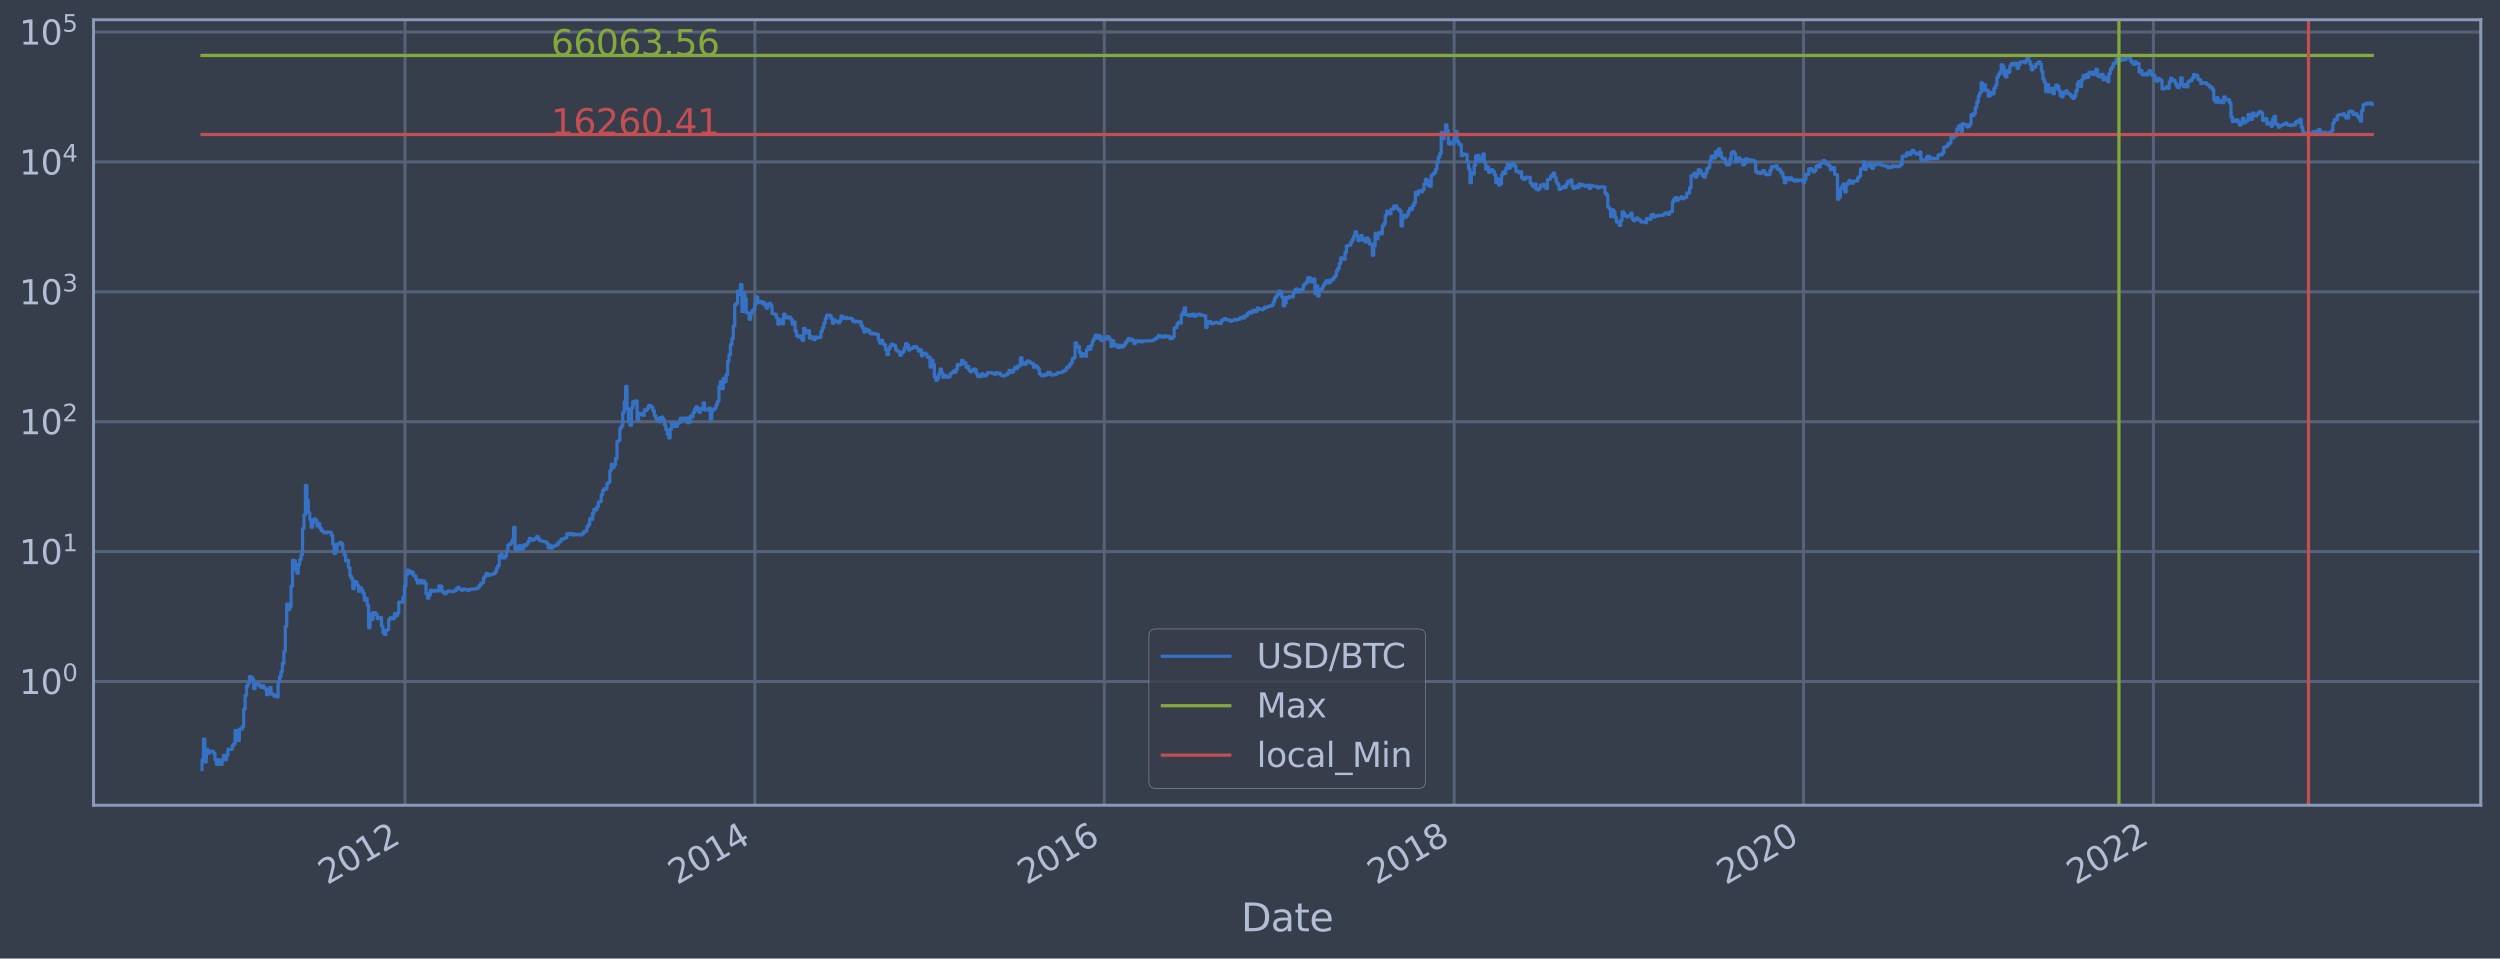 <?xml version="1.0" encoding="utf-8" standalone="no"?>
<!DOCTYPE svg PUBLIC "-//W3C//DTD SVG 1.1//EN"
  "http://www.w3.org/Graphics/SVG/1.1/DTD/svg11.dtd">
<svg xmlns:xlink="http://www.w3.org/1999/xlink" width="934.976pt" height="358.47pt" viewBox="0 0 934.976 358.47" xmlns="http://www.w3.org/2000/svg" version="1.1">
 <defs>
  <style type="text/css">*{stroke-linejoin: round; stroke-linecap: butt}</style>
 </defs>
 <g id="figure_1">
  <g id="patch_1">
   <path d="M 0 358.47 
L 934.976 358.47 
L 934.976 0 
L 0 0 
z
" style="fill: #373e4b"/>
  </g>
  <g id="axes_1">
   <g id="patch_2">
    <path d="M 34.976 301.14 
L 927.776 301.14 
L 927.776 7.38 
L 34.976 7.38 
z
" style="fill: #373e4b"/>
   </g>
   <g id="matplotlib.axis_1">
    <g id="xtick_1">
     <g id="line2d_1">
      <path d="M 151.455 301.14 
L 151.455 7.38 
" clip-path="url(#pa270972689)" style="fill: none; stroke: #546379; stroke-width: 1.12; stroke-linecap: square"/>
     </g>
     <g id="line2d_2"/>
     <g id="text_1">
      <!-- 2012 -->
      <g style="fill: #b1bed6" transform="translate(122.374 331.065) rotate(-30) scale(0.126 -0.126)">
       <defs>
        <path id="DejaVuSans-32" d="M 1228 531 
L 3431 531 
L 3431 0 
L 469 0 
L 469 531 
Q 828 903 1448 1529 
Q 2069 2156 2228 2338 
Q 2531 2678 2651 2914 
Q 2772 3150 2772 3378 
Q 2772 3750 2511 3984 
Q 2250 4219 1831 4219 
Q 1534 4219 1204 4116 
Q 875 4013 500 3803 
L 500 4441 
Q 881 4594 1212 4672 
Q 1544 4750 1819 4750 
Q 2544 4750 2975 4387 
Q 3406 4025 3406 3419 
Q 3406 3131 3298 2873 
Q 3191 2616 2906 2266 
Q 2828 2175 2409 1742 
Q 1991 1309 1228 531 
z
" transform="scale(0.016)"/>
        <path id="DejaVuSans-30" d="M 2034 4250 
Q 1547 4250 1301 3770 
Q 1056 3291 1056 2328 
Q 1056 1369 1301 889 
Q 1547 409 2034 409 
Q 2525 409 2770 889 
Q 3016 1369 3016 2328 
Q 3016 3291 2770 3770 
Q 2525 4250 2034 4250 
z
M 2034 4750 
Q 2819 4750 3233 4129 
Q 3647 3509 3647 2328 
Q 3647 1150 3233 529 
Q 2819 -91 2034 -91 
Q 1250 -91 836 529 
Q 422 1150 422 2328 
Q 422 3509 836 4129 
Q 1250 4750 2034 4750 
z
" transform="scale(0.016)"/>
        <path id="DejaVuSans-31" d="M 794 531 
L 1825 531 
L 1825 4091 
L 703 3866 
L 703 4441 
L 1819 4666 
L 2450 4666 
L 2450 531 
L 3481 531 
L 3481 0 
L 794 0 
L 794 531 
z
" transform="scale(0.016)"/>
       </defs>
       <use xlink:href="#DejaVuSans-32"/>
       <use xlink:href="#DejaVuSans-30" x="63.623"/>
       <use xlink:href="#DejaVuSans-31" x="127.246"/>
       <use xlink:href="#DejaVuSans-32" x="190.869"/>
      </g>
     </g>
    </g>
    <g id="xtick_2">
     <g id="line2d_3">
      <path d="M 282.306 301.14 
L 282.306 7.38 
" clip-path="url(#pa270972689)" style="fill: none; stroke: #546379; stroke-width: 1.12; stroke-linecap: square"/>
     </g>
     <g id="line2d_4"/>
     <g id="text_2">
      <!-- 2014 -->
      <g style="fill: #b1bed6" transform="translate(253.225 331.065) rotate(-30) scale(0.126 -0.126)">
       <defs>
        <path id="DejaVuSans-34" d="M 2419 4116 
L 825 1625 
L 2419 1625 
L 2419 4116 
z
M 2253 4666 
L 3047 4666 
L 3047 1625 
L 3713 1625 
L 3713 1100 
L 3047 1100 
L 3047 0 
L 2419 0 
L 2419 1100 
L 313 1100 
L 313 1709 
L 2253 4666 
z
" transform="scale(0.016)"/>
       </defs>
       <use xlink:href="#DejaVuSans-32"/>
       <use xlink:href="#DejaVuSans-30" x="63.623"/>
       <use xlink:href="#DejaVuSans-31" x="127.246"/>
       <use xlink:href="#DejaVuSans-34" x="190.869"/>
      </g>
     </g>
    </g>
    <g id="xtick_3">
     <g id="line2d_5">
      <path d="M 412.979 301.14 
L 412.979 7.38 
" clip-path="url(#pa270972689)" style="fill: none; stroke: #546379; stroke-width: 1.12; stroke-linecap: square"/>
     </g>
     <g id="line2d_6"/>
     <g id="text_3">
      <!-- 2016 -->
      <g style="fill: #b1bed6" transform="translate(383.898 331.065) rotate(-30) scale(0.126 -0.126)">
       <defs>
        <path id="DejaVuSans-36" d="M 2113 2584 
Q 1688 2584 1439 2293 
Q 1191 2003 1191 1497 
Q 1191 994 1439 701 
Q 1688 409 2113 409 
Q 2538 409 2786 701 
Q 3034 994 3034 1497 
Q 3034 2003 2786 2293 
Q 2538 2584 2113 2584 
z
M 3366 4563 
L 3366 3988 
Q 3128 4100 2886 4159 
Q 2644 4219 2406 4219 
Q 1781 4219 1451 3797 
Q 1122 3375 1075 2522 
Q 1259 2794 1537 2939 
Q 1816 3084 2150 3084 
Q 2853 3084 3261 2657 
Q 3669 2231 3669 1497 
Q 3669 778 3244 343 
Q 2819 -91 2113 -91 
Q 1303 -91 875 529 
Q 447 1150 447 2328 
Q 447 3434 972 4092 
Q 1497 4750 2381 4750 
Q 2619 4750 2861 4703 
Q 3103 4656 3366 4563 
z
" transform="scale(0.016)"/>
       </defs>
       <use xlink:href="#DejaVuSans-32"/>
       <use xlink:href="#DejaVuSans-30" x="63.623"/>
       <use xlink:href="#DejaVuSans-31" x="127.246"/>
       <use xlink:href="#DejaVuSans-36" x="190.869"/>
      </g>
     </g>
    </g>
    <g id="xtick_4">
     <g id="line2d_7">
      <path d="M 543.83 301.14 
L 543.83 7.38 
" clip-path="url(#pa270972689)" style="fill: none; stroke: #546379; stroke-width: 1.12; stroke-linecap: square"/>
     </g>
     <g id="line2d_8"/>
     <g id="text_4">
      <!-- 2018 -->
      <g style="fill: #b1bed6" transform="translate(514.749 331.065) rotate(-30) scale(0.126 -0.126)">
       <defs>
        <path id="DejaVuSans-38" d="M 2034 2216 
Q 1584 2216 1326 1975 
Q 1069 1734 1069 1313 
Q 1069 891 1326 650 
Q 1584 409 2034 409 
Q 2484 409 2743 651 
Q 3003 894 3003 1313 
Q 3003 1734 2745 1975 
Q 2488 2216 2034 2216 
z
M 1403 2484 
Q 997 2584 770 2862 
Q 544 3141 544 3541 
Q 544 4100 942 4425 
Q 1341 4750 2034 4750 
Q 2731 4750 3128 4425 
Q 3525 4100 3525 3541 
Q 3525 3141 3298 2862 
Q 3072 2584 2669 2484 
Q 3125 2378 3379 2068 
Q 3634 1759 3634 1313 
Q 3634 634 3220 271 
Q 2806 -91 2034 -91 
Q 1263 -91 848 271 
Q 434 634 434 1313 
Q 434 1759 690 2068 
Q 947 2378 1403 2484 
z
M 1172 3481 
Q 1172 3119 1398 2916 
Q 1625 2713 2034 2713 
Q 2441 2713 2670 2916 
Q 2900 3119 2900 3481 
Q 2900 3844 2670 4047 
Q 2441 4250 2034 4250 
Q 1625 4250 1398 4047 
Q 1172 3844 1172 3481 
z
" transform="scale(0.016)"/>
       </defs>
       <use xlink:href="#DejaVuSans-32"/>
       <use xlink:href="#DejaVuSans-30" x="63.623"/>
       <use xlink:href="#DejaVuSans-31" x="127.246"/>
       <use xlink:href="#DejaVuSans-38" x="190.869"/>
      </g>
     </g>
    </g>
    <g id="xtick_5">
     <g id="line2d_9">
      <path d="M 674.502 301.14 
L 674.502 7.38 
" clip-path="url(#pa270972689)" style="fill: none; stroke: #546379; stroke-width: 1.12; stroke-linecap: square"/>
     </g>
     <g id="line2d_10"/>
     <g id="text_5">
      <!-- 2020 -->
      <g style="fill: #b1bed6" transform="translate(645.421 331.065) rotate(-30) scale(0.126 -0.126)">
       <use xlink:href="#DejaVuSans-32"/>
       <use xlink:href="#DejaVuSans-30" x="63.623"/>
       <use xlink:href="#DejaVuSans-32" x="127.246"/>
       <use xlink:href="#DejaVuSans-30" x="190.869"/>
      </g>
     </g>
    </g>
    <g id="xtick_6">
     <g id="line2d_11">
      <path d="M 805.354 301.14 
L 805.354 7.38 
" clip-path="url(#pa270972689)" style="fill: none; stroke: #546379; stroke-width: 1.12; stroke-linecap: square"/>
     </g>
     <g id="line2d_12"/>
     <g id="text_6">
      <!-- 2022 -->
      <g style="fill: #b1bed6" transform="translate(776.273 331.065) rotate(-30) scale(0.126 -0.126)">
       <use xlink:href="#DejaVuSans-32"/>
       <use xlink:href="#DejaVuSans-30" x="63.623"/>
       <use xlink:href="#DejaVuSans-32" x="127.246"/>
       <use xlink:href="#DejaVuSans-32" x="190.869"/>
      </g>
     </g>
    </g>
    <g id="text_7">
     <!-- Date -->
     <g style="fill: #b1bed6" transform="translate(464.167 348.276) scale(0.144 -0.144)">
      <defs>
       <path id="DejaVuSans-44" d="M 1259 4147 
L 1259 519 
L 2022 519 
Q 2988 519 3436 956 
Q 3884 1394 3884 2338 
Q 3884 3275 3436 3711 
Q 2988 4147 2022 4147 
L 1259 4147 
z
M 628 4666 
L 1925 4666 
Q 3281 4666 3915 4102 
Q 4550 3538 4550 2338 
Q 4550 1131 3912 565 
Q 3275 0 1925 0 
L 628 0 
L 628 4666 
z
" transform="scale(0.016)"/>
       <path id="DejaVuSans-61" d="M 2194 1759 
Q 1497 1759 1228 1600 
Q 959 1441 959 1056 
Q 959 750 1161 570 
Q 1363 391 1709 391 
Q 2188 391 2477 730 
Q 2766 1069 2766 1631 
L 2766 1759 
L 2194 1759 
z
M 3341 1997 
L 3341 0 
L 2766 0 
L 2766 531 
Q 2569 213 2275 61 
Q 1981 -91 1556 -91 
Q 1019 -91 701 211 
Q 384 513 384 1019 
Q 384 1609 779 1909 
Q 1175 2209 1959 2209 
L 2766 2209 
L 2766 2266 
Q 2766 2663 2505 2880 
Q 2244 3097 1772 3097 
Q 1472 3097 1187 3025 
Q 903 2953 641 2809 
L 641 3341 
Q 956 3463 1253 3523 
Q 1550 3584 1831 3584 
Q 2591 3584 2966 3190 
Q 3341 2797 3341 1997 
z
" transform="scale(0.016)"/>
       <path id="DejaVuSans-74" d="M 1172 4494 
L 1172 3500 
L 2356 3500 
L 2356 3053 
L 1172 3053 
L 1172 1153 
Q 1172 725 1289 603 
Q 1406 481 1766 481 
L 2356 481 
L 2356 0 
L 1766 0 
Q 1100 0 847 248 
Q 594 497 594 1153 
L 594 3053 
L 172 3053 
L 172 3500 
L 594 3500 
L 594 4494 
L 1172 4494 
z
" transform="scale(0.016)"/>
       <path id="DejaVuSans-65" d="M 3597 1894 
L 3597 1613 
L 953 1613 
Q 991 1019 1311 708 
Q 1631 397 2203 397 
Q 2534 397 2845 478 
Q 3156 559 3463 722 
L 3463 178 
Q 3153 47 2828 -22 
Q 2503 -91 2169 -91 
Q 1331 -91 842 396 
Q 353 884 353 1716 
Q 353 2575 817 3079 
Q 1281 3584 2069 3584 
Q 2775 3584 3186 3129 
Q 3597 2675 3597 1894 
z
M 3022 2063 
Q 3016 2534 2758 2815 
Q 2500 3097 2075 3097 
Q 1594 3097 1305 2825 
Q 1016 2553 972 2059 
L 3022 2063 
z
" transform="scale(0.016)"/>
      </defs>
      <use xlink:href="#DejaVuSans-44"/>
      <use xlink:href="#DejaVuSans-61" x="77.002"/>
      <use xlink:href="#DejaVuSans-74" x="138.281"/>
      <use xlink:href="#DejaVuSans-65" x="177.49"/>
     </g>
    </g>
   </g>
   <g id="matplotlib.axis_2">
    <g id="ytick_1">
     <g id="line2d_13">
      <path d="M 34.976 254.864 
L 927.776 254.864 
" clip-path="url(#pa270972689)" style="fill: none; stroke: #546379; stroke-width: 1.12; stroke-linecap: square"/>
     </g>
     <g id="line2d_14"/>
     <g id="text_8">
      <!-- $\mathdefault{10^{0}}$ -->
      <g style="fill: #b1bed6" transform="translate(7.2 259.651) scale(0.126 -0.126)">
       <use xlink:href="#DejaVuSans-31" transform="translate(0 0.766)"/>
       <use xlink:href="#DejaVuSans-30" transform="translate(63.623 0.766)"/>
       <use xlink:href="#DejaVuSans-30" transform="translate(128.203 39.047) scale(0.7)"/>
      </g>
     </g>
    </g>
    <g id="ytick_2">
     <g id="line2d_15">
      <path d="M 34.976 206.288 
L 927.776 206.288 
" clip-path="url(#pa270972689)" style="fill: none; stroke: #546379; stroke-width: 1.12; stroke-linecap: square"/>
     </g>
     <g id="line2d_16"/>
     <g id="text_9">
      <!-- $\mathdefault{10^{1}}$ -->
      <g style="fill: #b1bed6" transform="translate(7.2 211.075) scale(0.126 -0.126)">
       <use xlink:href="#DejaVuSans-31" transform="translate(0 0.684)"/>
       <use xlink:href="#DejaVuSans-30" transform="translate(63.623 0.684)"/>
       <use xlink:href="#DejaVuSans-31" transform="translate(128.203 38.966) scale(0.7)"/>
      </g>
     </g>
    </g>
    <g id="ytick_3">
     <g id="line2d_17">
      <path d="M 34.976 157.713 
L 927.776 157.713 
" clip-path="url(#pa270972689)" style="fill: none; stroke: #546379; stroke-width: 1.12; stroke-linecap: square"/>
     </g>
     <g id="line2d_18"/>
     <g id="text_10">
      <!-- $\mathdefault{10^{2}}$ -->
      <g style="fill: #b1bed6" transform="translate(7.2 162.5) scale(0.126 -0.126)">
       <use xlink:href="#DejaVuSans-31" transform="translate(0 0.766)"/>
       <use xlink:href="#DejaVuSans-30" transform="translate(63.623 0.766)"/>
       <use xlink:href="#DejaVuSans-32" transform="translate(128.203 39.047) scale(0.7)"/>
      </g>
     </g>
    </g>
    <g id="ytick_4">
     <g id="line2d_19">
      <path d="M 34.976 109.138 
L 927.776 109.138 
" clip-path="url(#pa270972689)" style="fill: none; stroke: #546379; stroke-width: 1.12; stroke-linecap: square"/>
     </g>
     <g id="line2d_20"/>
     <g id="text_11">
      <!-- $\mathdefault{10^{3}}$ -->
      <g style="fill: #b1bed6" transform="translate(7.2 113.925) scale(0.126 -0.126)">
       <defs>
        <path id="DejaVuSans-33" d="M 2597 2516 
Q 3050 2419 3304 2112 
Q 3559 1806 3559 1356 
Q 3559 666 3084 287 
Q 2609 -91 1734 -91 
Q 1441 -91 1130 -33 
Q 819 25 488 141 
L 488 750 
Q 750 597 1062 519 
Q 1375 441 1716 441 
Q 2309 441 2620 675 
Q 2931 909 2931 1356 
Q 2931 1769 2642 2001 
Q 2353 2234 1838 2234 
L 1294 2234 
L 1294 2753 
L 1863 2753 
Q 2328 2753 2575 2939 
Q 2822 3125 2822 3475 
Q 2822 3834 2567 4026 
Q 2313 4219 1838 4219 
Q 1578 4219 1281 4162 
Q 984 4106 628 3988 
L 628 4550 
Q 988 4650 1302 4700 
Q 1616 4750 1894 4750 
Q 2613 4750 3031 4423 
Q 3450 4097 3450 3541 
Q 3450 3153 3228 2886 
Q 3006 2619 2597 2516 
z
" transform="scale(0.016)"/>
       </defs>
       <use xlink:href="#DejaVuSans-31" transform="translate(0 0.766)"/>
       <use xlink:href="#DejaVuSans-30" transform="translate(63.623 0.766)"/>
       <use xlink:href="#DejaVuSans-33" transform="translate(128.203 39.047) scale(0.7)"/>
      </g>
     </g>
    </g>
    <g id="ytick_5">
     <g id="line2d_21">
      <path d="M 34.976 60.562 
L 927.776 60.562 
" clip-path="url(#pa270972689)" style="fill: none; stroke: #546379; stroke-width: 1.12; stroke-linecap: square"/>
     </g>
     <g id="line2d_22"/>
     <g id="text_12">
      <!-- $\mathdefault{10^{4}}$ -->
      <g style="fill: #b1bed6" transform="translate(7.2 65.349) scale(0.126 -0.126)">
       <use xlink:href="#DejaVuSans-31" transform="translate(0 0.684)"/>
       <use xlink:href="#DejaVuSans-30" transform="translate(63.623 0.684)"/>
       <use xlink:href="#DejaVuSans-34" transform="translate(128.203 38.966) scale(0.7)"/>
      </g>
     </g>
    </g>
    <g id="ytick_6">
     <g id="line2d_23">
      <path d="M 34.976 11.987 
L 927.776 11.987 
" clip-path="url(#pa270972689)" style="fill: none; stroke: #546379; stroke-width: 1.12; stroke-linecap: square"/>
     </g>
     <g id="line2d_24"/>
     <g id="text_13">
      <!-- $\mathdefault{10^{5}}$ -->
      <g style="fill: #b1bed6" transform="translate(7.2 16.774) scale(0.126 -0.126)">
       <defs>
        <path id="DejaVuSans-35" d="M 691 4666 
L 3169 4666 
L 3169 4134 
L 1269 4134 
L 1269 2991 
Q 1406 3038 1543 3061 
Q 1681 3084 1819 3084 
Q 2600 3084 3056 2656 
Q 3513 2228 3513 1497 
Q 3513 744 3044 326 
Q 2575 -91 1722 -91 
Q 1428 -91 1123 -41 
Q 819 9 494 109 
L 494 744 
Q 775 591 1075 516 
Q 1375 441 1709 441 
Q 2250 441 2565 725 
Q 2881 1009 2881 1497 
Q 2881 1984 2565 2268 
Q 2250 2553 1709 2553 
Q 1456 2553 1204 2497 
Q 953 2441 691 2322 
L 691 4666 
z
" transform="scale(0.016)"/>
       </defs>
       <use xlink:href="#DejaVuSans-31" transform="translate(0 0.684)"/>
       <use xlink:href="#DejaVuSans-30" transform="translate(63.623 0.684)"/>
       <use xlink:href="#DejaVuSans-35" transform="translate(128.203 38.966) scale(0.7)"/>
      </g>
     </g>
    </g>
    <g id="ytick_7">
     <g id="line2d_25"/>
    </g>
    <g id="ytick_8">
     <g id="line2d_26"/>
    </g>
    <g id="ytick_9">
     <g id="line2d_27"/>
    </g>
    <g id="ytick_10">
     <g id="line2d_28"/>
    </g>
    <g id="ytick_11">
     <g id="line2d_29"/>
    </g>
    <g id="ytick_12">
     <g id="line2d_30"/>
    </g>
    <g id="ytick_13">
     <g id="line2d_31"/>
    </g>
    <g id="ytick_14">
     <g id="line2d_32"/>
    </g>
    <g id="ytick_15">
     <g id="line2d_33"/>
    </g>
    <g id="ytick_16">
     <g id="line2d_34"/>
    </g>
    <g id="ytick_17">
     <g id="line2d_35"/>
    </g>
    <g id="ytick_18">
     <g id="line2d_36"/>
    </g>
    <g id="ytick_19">
     <g id="line2d_37"/>
    </g>
    <g id="ytick_20">
     <g id="line2d_38"/>
    </g>
    <g id="ytick_21">
     <g id="line2d_39"/>
    </g>
    <g id="ytick_22">
     <g id="line2d_40"/>
    </g>
    <g id="ytick_23">
     <g id="line2d_41"/>
    </g>
    <g id="ytick_24">
     <g id="line2d_42"/>
    </g>
    <g id="ytick_25">
     <g id="line2d_43"/>
    </g>
    <g id="ytick_26">
     <g id="line2d_44"/>
    </g>
    <g id="ytick_27">
     <g id="line2d_45"/>
    </g>
    <g id="ytick_28">
     <g id="line2d_46"/>
    </g>
    <g id="ytick_29">
     <g id="line2d_47"/>
    </g>
    <g id="ytick_30">
     <g id="line2d_48"/>
    </g>
    <g id="ytick_31">
     <g id="line2d_49"/>
    </g>
    <g id="ytick_32">
     <g id="line2d_50"/>
    </g>
    <g id="ytick_33">
     <g id="line2d_51"/>
    </g>
    <g id="ytick_34">
     <g id="line2d_52"/>
    </g>
    <g id="ytick_35">
     <g id="line2d_53"/>
    </g>
    <g id="ytick_36">
     <g id="line2d_54"/>
    </g>
    <g id="ytick_37">
     <g id="line2d_55"/>
    </g>
    <g id="ytick_38">
     <g id="line2d_56"/>
    </g>
    <g id="ytick_39">
     <g id="line2d_57"/>
    </g>
    <g id="ytick_40">
     <g id="line2d_58"/>
    </g>
    <g id="ytick_41">
     <g id="line2d_59"/>
    </g>
    <g id="ytick_42">
     <g id="line2d_60"/>
    </g>
    <g id="ytick_43">
     <g id="line2d_61"/>
    </g>
    <g id="ytick_44">
     <g id="line2d_62"/>
    </g>
    <g id="ytick_45">
     <g id="line2d_63"/>
    </g>
    <g id="ytick_46">
     <g id="line2d_64"/>
    </g>
    <g id="ytick_47">
     <g id="line2d_65"/>
    </g>
    <g id="ytick_48">
     <g id="line2d_66"/>
    </g>
    <g id="ytick_49">
     <g id="line2d_67"/>
    </g>
    <g id="ytick_50">
     <g id="line2d_68"/>
    </g>
    <g id="ytick_51">
     <g id="line2d_69"/>
    </g>
    <g id="ytick_52">
     <g id="line2d_70"/>
    </g>
    <g id="ytick_53">
     <g id="line2d_71"/>
    </g>
    <g id="ytick_54">
     <g id="line2d_72"/>
    </g>
   </g>
   <g id="line2d_73">
    <path d="M 75.558 287.787 
L 75.558 284.109 
L 76.095 284.109 
L 76.095 276.416 
L 76.632 276.416 
L 76.632 284.97 
L 77.169 284.97 
L 77.169 280.263 
L 77.706 280.263 
L 77.706 281.718 
L 78.243 281.718 
L 78.243 280.978 
L 79.854 280.978 
L 79.854 281.718 
L 80.391 281.718 
L 80.391 284.109 
L 80.928 284.109 
L 80.928 285.868 
L 81.465 285.868 
L 81.465 284.109 
L 82.002 284.109 
L 82.002 285.868 
L 83.076 285.868 
L 83.076 284.109 
L 83.613 284.109 
L 83.613 282.485 
L 84.15 282.485 
L 84.15 284.109 
L 84.687 284.109 
L 84.687 282.485 
L 85.224 282.485 
L 85.224 280.263 
L 86.835 280.263 
L 86.835 278.901 
L 87.372 278.901 
L 87.372 278.252 
L 87.909 278.252 
L 87.909 273.164 
L 88.446 273.164 
L 88.446 274.194 
L 88.983 274.194 
L 88.983 277.011 
L 89.52 277.011 
L 89.52 272.668 
L 90.594 272.668 
L 90.594 271.709 
L 91.131 271.709 
L 91.131 265.291 
L 91.668 265.291 
L 91.668 260.105 
L 92.205 260.105 
L 92.205 256.623 
L 92.742 256.623 
L 92.742 255.506 
L 93.279 255.506 
L 93.279 253.046 
L 93.816 253.046 
L 93.816 253.24 
L 94.353 253.24 
L 94.353 254.036 
L 94.89 254.036 
L 94.89 257.56 
L 95.427 257.56 
L 95.427 255.725 
L 96.501 255.725 
L 96.501 255.946 
L 97.038 255.946 
L 97.038 256.623 
L 97.575 256.623 
L 97.575 257.086 
L 98.112 257.086 
L 98.112 256.395 
L 98.649 256.395 
L 98.649 257.086 
L 99.186 257.086 
L 99.186 257.801 
L 99.723 257.801 
L 99.723 259.836 
L 100.26 259.836 
L 100.26 258.045 
L 100.797 258.045 
L 100.797 257.086 
L 101.334 257.086 
L 101.334 259.571 
L 102.408 259.571 
L 102.408 260.377 
L 102.945 260.377 
L 102.945 260.105 
L 103.482 260.105 
L 103.482 260.653 
L 104.019 260.653 
L 104.019 255.076 
L 104.556 255.076 
L 104.556 253.046 
L 105.093 253.046 
L 105.093 251.194 
L 105.63 251.194 
L 105.63 248.069 
L 106.167 248.069 
L 106.167 243.546 
L 106.704 243.546 
L 106.704 234.225 
L 107.241 234.225 
L 107.241 225.884 
L 107.778 225.884 
L 107.778 228.077 
L 108.315 228.077 
L 108.315 226.98 
L 108.852 226.98 
L 108.852 219.248 
L 109.389 219.248 
L 109.389 209.568 
L 109.926 209.568 
L 109.926 209.791 
L 110.463 209.791 
L 110.463 212.985 
L 111 212.985 
L 111 214.393 
L 111.537 214.393 
L 111.537 211.128 
L 112.074 211.128 
L 112.074 209.275 
L 112.611 209.275 
L 112.611 207.437 
L 113.148 207.437 
L 113.148 197.664 
L 113.685 197.664 
L 113.685 192.538 
L 114.222 192.538 
L 114.222 181.527 
L 114.76 181.527 
L 114.76 187.068 
L 115.297 187.068 
L 115.297 191.676 
L 115.834 191.676 
L 115.834 194.362 
L 116.371 194.362 
L 116.371 197.193 
L 116.908 197.193 
L 116.908 195.156 
L 117.445 195.156 
L 117.445 194.018 
L 117.982 194.018 
L 117.982 194.628 
L 118.519 194.628 
L 118.519 196.719 
L 119.056 196.719 
L 119.056 195.801 
L 119.593 195.801 
L 119.593 197.511 
L 120.13 197.511 
L 120.13 198.421 
L 120.667 198.421 
L 120.667 198.817 
L 121.204 198.817 
L 121.204 199.296 
L 122.278 199.281 
L 122.278 198.95 
L 123.352 199.04 
L 123.352 199.1 
L 123.889 199.1 
L 123.889 200.161 
L 124.426 200.161 
L 124.426 203.487 
L 124.963 203.487 
L 124.963 207.018 
L 125.5 207.018 
L 125.5 205.563 
L 126.037 205.563 
L 126.037 203.524 
L 127.111 203.543 
L 127.111 202.886 
L 127.648 202.886 
L 127.648 203.395 
L 128.185 203.395 
L 128.185 206.267 
L 128.722 206.267 
L 128.722 207.594 
L 129.259 207.594 
L 129.259 209.816 
L 129.796 209.816 
L 129.796 209.568 
L 130.333 209.568 
L 130.333 212.273 
L 130.87 212.273 
L 130.87 215.409 
L 131.407 215.409 
L 131.407 216.407 
L 131.944 216.407 
L 131.944 220.165 
L 132.481 220.165 
L 132.481 217.455 
L 133.018 217.455 
L 133.018 217.78 
L 133.555 217.78 
L 133.555 218.939 
L 134.092 218.939 
L 134.092 221.123 
L 134.629 221.123 
L 134.629 219.801 
L 135.166 219.801 
L 135.166 220.785 
L 135.703 220.785 
L 135.703 221.816 
L 136.24 221.816 
L 136.24 224.439 
L 136.777 224.439 
L 136.777 223.752 
L 137.314 223.752 
L 137.314 226.315 
L 137.851 226.315 
L 137.851 234.787 
L 138.388 234.787 
L 138.388 229.613 
L 138.925 229.613 
L 138.925 231.687 
L 139.462 231.687 
L 139.462 229.109 
L 140.536 229.171 
L 140.536 229.805 
L 141.073 229.805 
L 141.073 231.408 
L 141.61 231.408 
L 141.61 231.064 
L 142.147 231.064 
L 142.147 230.928 
L 142.684 230.928 
L 142.684 234.146 
L 143.221 234.146 
L 143.221 236.66 
L 143.758 236.66 
L 143.758 237.293 
L 144.295 237.293 
L 144.295 235.703 
L 144.832 235.703 
L 144.832 235.449 
L 145.369 235.449 
L 145.369 231.687 
L 145.906 231.687 
L 145.906 230.996 
L 146.443 230.996 
L 146.443 231.269 
L 146.98 231.269 
L 146.98 231.408 
L 147.517 231.408 
L 147.517 229.486 
L 148.054 229.486 
L 148.054 230.326 
L 148.591 230.326 
L 148.591 229.296 
L 149.128 229.296 
L 149.128 225.201 
L 150.739 225.149 
L 150.739 223.275 
L 151.276 223.275 
L 151.276 219.093 
L 151.813 219.093 
L 151.813 215.054 
L 152.35 215.054 
L 152.35 213.218 
L 152.887 213.218 
L 152.887 213.513 
L 153.424 213.513 
L 153.424 214.393 
L 153.961 214.393 
L 153.961 213.903 
L 154.498 213.903 
L 154.498 215.15 
L 155.035 215.15 
L 155.035 215.474 
L 155.572 215.474 
L 155.572 216.785 
L 156.109 216.785 
L 156.109 218.073 
L 156.646 218.073 
L 156.646 217.889 
L 157.183 217.889 
L 157.183 217.1 
L 157.72 217.1 
L 157.72 217.999 
L 158.257 217.999 
L 158.257 217.277 
L 158.794 217.277 
L 158.794 218.184 
L 159.331 218.184 
L 159.331 222.037 
L 159.868 222.037 
L 159.868 223.704 
L 160.405 223.704 
L 160.405 222.533 
L 160.942 222.533 
L 160.942 220.701 
L 161.479 220.701 
L 161.479 220.995 
L 162.016 220.995 
L 162.016 221.166 
L 162.553 221.166 
L 162.553 220.743 
L 163.09 220.743 
L 163.09 220.953 
L 164.164 220.995 
L 164.164 219.093 
L 164.701 219.093 
L 164.701 219.287 
L 165.238 219.287 
L 165.238 221.123 
L 165.775 221.123 
L 165.775 221.728 
L 166.312 221.728 
L 166.312 222.037 
L 166.849 222.037 
L 166.849 221.553 
L 167.386 221.553 
L 167.386 221.038 
L 168.46 221.08 
L 168.46 221.166 
L 168.997 221.166 
L 168.997 221.337 
L 169.534 221.337 
L 169.534 221.038 
L 170.608 220.953 
L 170.608 220.124 
L 171.146 220.124 
L 171.146 219.682 
L 171.683 219.682 
L 171.683 220.246 
L 172.22 220.246 
L 172.22 220.535 
L 172.757 220.535 
L 172.757 220.743 
L 173.294 220.743 
L 173.294 220.287 
L 173.831 220.287 
L 173.831 220.493 
L 174.905 220.493 
L 174.905 220.869 
L 175.442 220.869 
L 175.442 220.493 
L 175.979 220.493 
L 175.979 220.328 
L 178.127 220.246 
L 178.127 220.043 
L 178.664 220.043 
L 178.664 219.801 
L 179.201 219.801 
L 179.201 218.977 
L 179.738 218.977 
L 179.738 218.221 
L 180.275 218.221 
L 180.275 217.926 
L 180.812 217.926 
L 180.812 216.136 
L 181.349 216.136 
L 181.349 215.441 
L 181.886 215.441 
L 181.886 214.424 
L 182.423 214.424 
L 182.423 215.182 
L 183.497 215.118 
L 183.497 214.768 
L 184.571 214.705 
L 184.571 214.611 
L 185.108 214.611 
L 185.108 213.873 
L 185.645 213.873 
L 185.645 212.47 
L 186.182 212.47 
L 186.182 211.53 
L 186.719 211.53 
L 186.719 207.661 
L 187.256 207.661 
L 187.256 207.304 
L 187.793 207.304 
L 187.793 208.723 
L 188.867 208.628 
L 188.867 208.001 
L 189.404 208.001 
L 189.404 206.037 
L 189.941 206.037 
L 189.941 203.879 
L 190.478 203.879 
L 190.478 203.617 
L 191.015 203.617 
L 191.015 203.085 
L 191.552 203.085 
L 191.552 201.921 
L 192.089 201.921 
L 192.089 197.221 
L 192.626 197.221 
L 192.626 205.36 
L 193.163 205.36 
L 193.163 205.767 
L 193.7 205.767 
L 193.7 204.297 
L 194.237 204.297 
L 194.237 204.011 
L 194.774 204.011 
L 194.774 205.542 
L 195.311 205.542 
L 195.311 205.079 
L 195.848 205.079 
L 195.848 203.766 
L 196.385 203.766 
L 196.385 204.011 
L 196.922 204.011 
L 196.922 203.377 
L 197.459 203.377 
L 197.459 202.477 
L 197.996 202.477 
L 197.996 201.363 
L 198.533 201.363 
L 198.533 201.75 
L 199.07 201.75 
L 199.07 202.024 
L 199.607 202.024 
L 199.607 201.648 
L 200.144 201.648 
L 200.144 201.446 
L 200.681 201.446 
L 200.681 200.64 
L 201.218 200.64 
L 201.218 201.446 
L 201.755 201.446 
L 201.755 202.163 
L 202.829 202.267 
L 202.829 202.46 
L 203.903 202.548 
L 203.903 202.69 
L 204.44 202.69 
L 204.44 203.23 
L 204.977 203.23 
L 204.977 204.881 
L 205.514 204.881 
L 205.514 203.954 
L 206.051 203.954 
L 206.051 205.019 
L 206.588 205.019 
L 206.588 204.335 
L 207.125 204.335 
L 207.125 204.201 
L 207.662 204.201 
L 207.662 203.954 
L 208.199 203.954 
L 208.199 203.747 
L 208.736 203.747 
L 208.736 202.761 
L 209.273 202.761 
L 209.273 202.619 
L 209.81 202.619 
L 209.81 201.648 
L 210.884 201.581 
L 210.884 201.312 
L 211.421 201.312 
L 211.421 201.163 
L 211.958 201.163 
L 211.958 199.662 
L 212.495 199.662 
L 212.495 199.91 
L 213.032 199.91 
L 213.032 199.494 
L 214.106 199.57 
L 214.106 200.114 
L 214.643 200.114 
L 214.643 199.755 
L 215.18 199.755 
L 215.18 200.036 
L 216.254 199.942 
L 216.254 199.848 
L 216.791 199.848 
L 216.791 200.083 
L 217.328 200.083 
L 217.328 199.895 
L 217.865 199.895 
L 217.865 199.433 
L 218.402 199.433 
L 218.402 198.728 
L 219.476 198.684 
L 219.476 197.002 
L 220.013 197.002 
L 220.013 196.176 
L 220.55 196.176 
L 220.55 193.923 
L 221.087 193.923 
L 221.087 194.231 
L 221.624 194.231 
L 221.624 191.899 
L 222.161 191.899 
L 222.161 190.387 
L 222.698 190.387 
L 222.698 190.646 
L 223.235 190.646 
L 223.235 189.512 
L 223.772 189.512 
L 223.772 187.846 
L 224.309 187.846 
L 224.309 187.557 
L 224.846 187.557 
L 224.846 185.032 
L 225.383 185.032 
L 225.383 183.481 
L 225.92 183.481 
L 225.92 182.749 
L 226.994 182.833 
L 226.994 180.872 
L 227.531 180.872 
L 227.531 180.317 
L 228.069 180.317 
L 228.069 176.014 
L 228.606 176.014 
L 228.606 173.672 
L 229.143 173.672 
L 229.143 174.879 
L 229.68 174.879 
L 229.68 173.686 
L 230.217 173.686 
L 230.217 171.46 
L 230.754 171.46 
L 230.754 165.162 
L 231.291 165.162 
L 231.291 164.664 
L 231.828 164.664 
L 231.828 160.219 
L 232.365 160.219 
L 232.365 159.358 
L 232.902 159.358 
L 232.902 154.34 
L 233.439 154.34 
L 233.439 150.301 
L 233.976 150.301 
L 233.976 144.513 
L 234.513 144.513 
L 234.513 153.022 
L 235.05 153.022 
L 235.05 157.713 
L 235.587 157.713 
L 235.587 159.041 
L 236.124 159.041 
L 236.124 152.588 
L 236.661 152.588 
L 236.661 150.241 
L 237.198 150.241 
L 237.198 151.072 
L 237.735 151.072 
L 237.735 149.941 
L 238.272 149.941 
L 238.272 157.028 
L 238.809 157.028 
L 238.809 154.586 
L 239.346 154.586 
L 239.346 155.069 
L 239.883 155.069 
L 239.883 154.64 
L 240.42 154.64 
L 240.42 155.322 
L 240.957 155.322 
L 240.957 153.291 
L 241.494 153.291 
L 241.494 153.515 
L 242.031 153.515 
L 242.031 152.721 
L 242.568 152.721 
L 242.568 151.618 
L 243.105 151.618 
L 243.105 151.808 
L 243.642 151.808 
L 243.642 152.292 
L 244.179 152.292 
L 244.179 153.619 
L 244.716 153.619 
L 244.716 155.417 
L 245.253 155.417 
L 245.253 156.464 
L 245.79 156.464 
L 245.79 156.906 
L 246.327 156.906 
L 246.327 157.734 
L 246.864 157.734 
L 246.864 156.152 
L 247.401 156.152 
L 247.401 156.021 
L 247.938 156.021 
L 247.938 156.908 
L 248.475 156.908 
L 248.475 158.873 
L 249.012 158.873 
L 249.012 160.651 
L 249.549 160.651 
L 249.549 162.41 
L 250.086 162.41 
L 250.086 163.782 
L 250.623 163.782 
L 250.623 160.434 
L 251.16 160.434 
L 251.16 158.139 
L 251.697 158.139 
L 251.697 158.345 
L 252.234 158.345 
L 252.234 159.472 
L 253.308 159.474 
L 253.308 158.356 
L 253.845 158.356 
L 253.845 157.989 
L 254.382 157.989 
L 254.382 156.444 
L 254.919 156.444 
L 254.919 156.694 
L 255.456 156.694 
L 255.456 156.373 
L 255.993 156.373 
L 255.993 157.13 
L 256.53 157.13 
L 256.53 156.357 
L 257.067 156.357 
L 257.067 158.122 
L 257.604 158.122 
L 257.604 157.861 
L 258.141 157.861 
L 258.141 155.62 
L 258.678 155.62 
L 258.678 155.887 
L 259.215 155.887 
L 259.215 154.271 
L 259.752 154.271 
L 259.752 153.033 
L 260.289 153.033 
L 260.289 152.164 
L 260.826 152.164 
L 260.826 153.409 
L 261.363 153.409 
L 261.363 154.189 
L 261.9 154.189 
L 261.9 152.747 
L 262.437 152.747 
L 262.437 153.166 
L 262.974 153.166 
L 262.974 150.743 
L 263.511 150.743 
L 263.511 153.339 
L 264.585 153.406 
L 264.585 153.065 
L 265.122 153.065 
L 265.122 152.669 
L 265.659 152.669 
L 265.659 156.916 
L 266.196 156.916 
L 266.196 153.657 
L 266.733 153.657 
L 266.733 153.155 
L 267.27 153.155 
L 267.27 152.603 
L 267.807 152.603 
L 267.807 151.355 
L 268.344 151.355 
L 268.344 150.029 
L 268.881 150.029 
L 268.881 144.608 
L 269.418 144.608 
L 269.418 142.704 
L 269.955 142.704 
L 269.955 145.365 
L 270.492 145.365 
L 270.492 141.467 
L 271.029 141.467 
L 271.029 142.776 
L 271.566 142.776 
L 271.566 140.146 
L 272.103 140.146 
L 272.103 135.178 
L 272.64 135.178 
L 272.64 132.654 
L 273.177 132.654 
L 273.177 128.84 
L 273.714 128.84 
L 273.714 126.59 
L 274.251 126.59 
L 274.251 121.865 
L 274.788 121.865 
L 274.788 113.977 
L 275.325 113.977 
L 275.325 113.465 
L 275.862 113.465 
L 275.862 108.842 
L 276.399 108.842 
L 276.399 110.109 
L 276.936 110.109 
L 276.936 106.431 
L 277.473 106.431 
L 277.473 116.485 
L 278.01 116.485 
L 278.01 109.591 
L 278.547 109.591 
L 278.547 111.715 
L 279.084 111.715 
L 279.084 116.966 
L 279.621 116.966 
L 279.621 117.11 
L 280.158 117.11 
L 280.158 119.424 
L 280.695 119.424 
L 280.695 117.304 
L 281.232 117.304 
L 281.232 116.215 
L 281.769 116.215 
L 281.769 115.719 
L 282.306 115.719 
L 282.306 113.651 
L 282.843 113.651 
L 282.843 110.996 
L 283.38 110.996 
L 283.38 113.163 
L 283.917 113.163 
L 283.917 112.715 
L 284.992 112.77 
L 284.992 113.552 
L 285.529 113.552 
L 285.529 113.202 
L 286.066 113.202 
L 286.066 114.379 
L 286.603 114.379 
L 286.603 115.275 
L 287.14 115.275 
L 287.14 113.845 
L 287.677 113.845 
L 287.677 113.47 
L 288.214 113.47 
L 288.214 114.352 
L 288.751 114.352 
L 288.751 117.249 
L 289.288 117.249 
L 289.288 117.426 
L 289.825 117.426 
L 289.825 117.577 
L 290.362 117.577 
L 290.362 118.886 
L 290.899 118.886 
L 290.899 121.257 
L 291.436 121.257 
L 291.436 119.529 
L 291.973 119.529 
L 291.973 120.441 
L 292.51 120.441 
L 292.51 121.09 
L 293.047 121.09 
L 293.047 117.483 
L 293.584 117.483 
L 293.584 118.818 
L 294.658 118.907 
L 294.658 118.519 
L 295.195 118.519 
L 295.195 118.718 
L 295.732 118.718 
L 295.732 119.524 
L 296.269 119.524 
L 296.269 121.256 
L 296.806 121.256 
L 296.806 120.42 
L 297.343 120.42 
L 297.343 123.777 
L 297.88 123.777 
L 297.88 125.635 
L 298.417 125.635 
L 298.417 126.043 
L 298.954 126.043 
L 298.954 125.611 
L 299.491 125.611 
L 299.491 126.365 
L 300.028 126.365 
L 300.028 127.27 
L 300.565 127.27 
L 300.565 122.811 
L 301.102 122.811 
L 301.102 124.529 
L 301.639 124.529 
L 301.639 123.829 
L 302.176 123.829 
L 302.176 123.67 
L 302.713 123.67 
L 302.713 126.515 
L 303.25 126.515 
L 303.25 125.888 
L 303.787 125.888 
L 303.787 126.457 
L 304.324 126.457 
L 304.324 127.04 
L 304.861 127.04 
L 304.861 126.03 
L 305.398 126.03 
L 305.398 126.34 
L 305.935 126.34 
L 305.935 126.146 
L 307.009 126.129 
L 307.009 124.016 
L 307.546 124.016 
L 307.546 122.614 
L 308.083 122.614 
L 308.083 120.896 
L 308.62 120.896 
L 308.62 119.178 
L 309.157 119.178 
L 309.157 117.84 
L 310.231 117.856 
L 310.231 117.996 
L 310.768 117.996 
L 310.768 119.054 
L 311.305 119.054 
L 311.305 120.912 
L 311.842 120.912 
L 311.842 119.635 
L 312.379 119.635 
L 312.379 120.145 
L 312.916 120.145 
L 312.916 120.331 
L 313.453 120.331 
L 313.453 120.726 
L 313.99 120.726 
L 313.99 119.914 
L 314.527 119.914 
L 314.527 118.21 
L 315.064 118.21 
L 315.064 118.851 
L 315.601 118.851 
L 315.601 119.054 
L 316.138 119.054 
L 316.138 118.751 
L 316.675 118.751 
L 316.675 119.181 
L 317.212 119.181 
L 317.212 119.026 
L 318.286 118.985 
L 318.286 119.208 
L 318.823 119.208 
L 318.823 120.059 
L 319.36 120.059 
L 319.36 120.43 
L 319.897 120.43 
L 319.897 120.064 
L 320.434 120.064 
L 320.434 120.322 
L 320.971 120.322 
L 320.971 120.447 
L 321.508 120.447 
L 321.508 120.242 
L 322.045 120.242 
L 322.045 121.75 
L 322.582 121.75 
L 322.582 122.776 
L 323.119 122.776 
L 323.119 124.186 
L 323.656 124.186 
L 323.656 123.108 
L 324.193 123.108 
L 324.193 123.695 
L 324.73 123.695 
L 324.73 123.483 
L 325.267 123.483 
L 325.267 124.671 
L 325.804 124.671 
L 325.804 124.865 
L 326.341 124.865 
L 326.341 124.639 
L 326.878 124.639 
L 326.878 124.916 
L 327.952 124.859 
L 327.952 125.028 
L 328.489 125.028 
L 328.489 127.161 
L 329.026 127.161 
L 329.026 128.407 
L 329.563 128.407 
L 329.563 127.254 
L 330.1 127.254 
L 330.1 128.447 
L 330.637 128.447 
L 330.637 128.992 
L 331.174 128.992 
L 331.174 130.755 
L 331.711 130.755 
L 331.711 132.679 
L 332.248 132.679 
L 332.248 130.48 
L 332.785 130.48 
L 332.785 129.505 
L 333.322 129.505 
L 333.322 128.742 
L 333.859 128.742 
L 333.859 128.948 
L 334.396 128.948 
L 334.396 129.225 
L 334.933 129.225 
L 334.933 130.779 
L 335.47 130.779 
L 335.47 131.23 
L 336.007 131.23 
L 336.007 131.57 
L 336.544 131.57 
L 336.544 132.89 
L 337.081 132.89 
L 337.081 131.981 
L 337.618 131.981 
L 337.618 131.47 
L 338.155 131.47 
L 338.155 130.146 
L 338.692 130.146 
L 338.692 128.515 
L 339.229 128.515 
L 339.229 129.063 
L 339.766 129.063 
L 339.766 130.898 
L 340.303 130.898 
L 340.303 130.277 
L 341.378 130.292 
L 341.378 129.796 
L 341.915 129.796 
L 341.915 129.571 
L 342.452 129.571 
L 342.452 129.773 
L 342.989 129.773 
L 342.989 130.516 
L 343.526 130.516 
L 343.526 131.347 
L 344.063 131.347 
L 344.063 130.82 
L 344.6 130.82 
L 344.6 133.087 
L 345.137 133.087 
L 345.137 132.429 
L 345.674 132.429 
L 345.674 132.086 
L 346.211 132.086 
L 346.211 132.53 
L 346.748 132.53 
L 346.748 133.615 
L 347.822 133.52 
L 347.822 137.3 
L 348.359 137.3 
L 348.359 134.678 
L 348.896 134.678 
L 348.896 136.298 
L 349.433 136.298 
L 349.433 140.889 
L 349.97 140.889 
L 349.97 142.25 
L 350.507 142.25 
L 350.507 141.466 
L 351.044 141.466 
L 351.044 139.822 
L 351.581 139.822 
L 351.581 138.021 
L 352.118 138.021 
L 352.118 139.581 
L 352.655 139.581 
L 352.655 141.152 
L 353.192 141.152 
L 353.192 140.37 
L 353.729 140.37 
L 353.729 140.855 
L 354.266 140.855 
L 354.266 141.086 
L 354.803 141.086 
L 354.803 140.857 
L 355.34 140.857 
L 355.34 139.762 
L 355.877 139.762 
L 355.877 139.47 
L 356.414 139.47 
L 356.414 138.774 
L 356.951 138.774 
L 356.951 139.249 
L 357.488 139.249 
L 357.488 138.206 
L 358.025 138.206 
L 358.025 136.306 
L 358.562 136.306 
L 358.562 136.518 
L 359.099 136.518 
L 359.099 136.372 
L 359.636 136.372 
L 359.636 134.78 
L 360.173 134.78 
L 360.173 135.827 
L 360.71 135.827 
L 360.71 135.657 
L 361.247 135.657 
L 361.247 137.386 
L 361.784 137.386 
L 361.784 137.075 
L 362.321 137.075 
L 362.321 138.448 
L 362.858 138.448 
L 362.858 139.039 
L 363.395 139.039 
L 363.395 138.681 
L 363.932 138.681 
L 363.932 138.075 
L 365.006 138.056 
L 365.006 139.599 
L 365.543 139.599 
L 365.543 140.793 
L 366.08 140.793 
L 366.08 140.372 
L 366.617 140.372 
L 366.617 140.831 
L 367.154 140.831 
L 367.154 139.815 
L 367.691 139.815 
L 367.691 140.485 
L 368.765 140.587 
L 368.765 140.053 
L 369.302 140.053 
L 369.302 139.398 
L 370.913 139.322 
L 370.913 139.601 
L 371.987 139.542 
L 371.987 140.014 
L 372.524 140.014 
L 372.524 139.35 
L 373.061 139.35 
L 373.061 139.635 
L 374.135 139.559 
L 374.135 140.295 
L 374.672 140.295 
L 374.672 140.568 
L 375.746 140.607 
L 375.746 140.245 
L 376.82 140.179 
L 376.82 139.599 
L 377.357 139.599 
L 377.357 138.53 
L 377.894 138.53 
L 377.894 138.934 
L 378.431 138.934 
L 378.431 139.226 
L 378.968 139.226 
L 378.968 138.281 
L 379.505 138.281 
L 379.505 137.359 
L 380.042 137.359 
L 380.042 137.873 
L 380.579 137.873 
L 380.579 136.874 
L 381.653 136.838 
L 381.653 133.808 
L 382.19 133.808 
L 382.19 135.57 
L 382.727 135.57 
L 382.727 136.239 
L 383.801 136.238 
L 383.801 135.325 
L 384.338 135.325 
L 384.338 134.968 
L 384.875 134.968 
L 384.875 135.365 
L 385.412 135.365 
L 385.412 135.823 
L 386.486 135.917 
L 386.486 137.376 
L 387.023 137.376 
L 387.023 136.683 
L 387.56 136.683 
L 387.56 137.08 
L 388.097 137.08 
L 388.097 137.828 
L 388.634 137.828 
L 388.634 139.66 
L 389.171 139.66 
L 389.171 140.313 
L 389.708 140.313 
L 389.708 140.602 
L 390.245 140.602 
L 390.245 140.176 
L 390.782 140.176 
L 390.782 140.329 
L 391.319 140.329 
L 391.319 140.075 
L 391.856 140.075 
L 391.856 139.203 
L 392.393 139.203 
L 392.393 139.349 
L 392.93 139.349 
L 392.93 140.142 
L 393.467 140.142 
L 393.467 140.296 
L 394.004 140.296 
L 394.004 140.119 
L 395.078 140.103 
L 395.078 139.668 
L 395.615 139.668 
L 395.615 139.32 
L 397.226 139.385 
L 397.226 138.981 
L 397.764 138.981 
L 397.764 138.747 
L 398.301 138.747 
L 398.301 138.385 
L 398.838 138.385 
L 398.838 137.373 
L 399.912 137.266 
L 399.912 136.422 
L 400.449 136.422 
L 400.449 135.782 
L 400.986 135.782 
L 400.986 134.202 
L 401.523 134.202 
L 401.523 133.833 
L 402.06 133.833 
L 402.06 128.232 
L 402.597 128.232 
L 402.597 129.903 
L 403.134 129.903 
L 403.134 129.515 
L 403.671 129.515 
L 403.671 131.846 
L 404.208 131.846 
L 404.208 133.243 
L 404.745 133.243 
L 404.745 132.293 
L 405.282 132.293 
L 405.282 132.763 
L 405.819 132.763 
L 405.819 133.199 
L 406.356 133.199 
L 406.356 130.808 
L 406.893 130.808 
L 406.893 129.702 
L 407.43 129.702 
L 407.43 130.604 
L 407.967 130.604 
L 407.967 129.148 
L 408.504 129.148 
L 408.504 127.615 
L 409.041 127.615 
L 409.041 126.64 
L 409.578 126.64 
L 409.578 125.338 
L 410.652 125.382 
L 410.652 126.536 
L 411.189 126.536 
L 411.189 125.704 
L 411.726 125.704 
L 411.726 127.317 
L 412.263 127.317 
L 412.263 127.029 
L 412.8 127.029 
L 412.8 126.807 
L 413.874 126.823 
L 413.874 125.86 
L 414.411 125.86 
L 414.411 126.078 
L 414.948 126.078 
L 414.948 126.964 
L 415.485 126.964 
L 415.485 129.541 
L 416.022 129.541 
L 416.022 127.421 
L 416.559 127.421 
L 416.559 129.269 
L 417.096 129.269 
L 417.096 128.912 
L 417.633 128.912 
L 417.633 129.651 
L 418.17 129.651 
L 418.17 129.999 
L 418.707 129.999 
L 418.707 129.11 
L 419.244 129.11 
L 419.244 129.829 
L 419.781 129.829 
L 419.781 129.598 
L 420.318 129.598 
L 420.318 129.008 
L 420.855 129.008 
L 420.855 128.102 
L 421.392 128.102 
L 421.392 127.439 
L 421.929 127.439 
L 421.929 126.613 
L 422.466 126.613 
L 422.466 127.265 
L 423.003 127.265 
L 423.003 126.849 
L 423.54 126.849 
L 423.54 127.313 
L 424.077 127.313 
L 424.077 128.512 
L 424.614 128.512 
L 424.614 127.836 
L 425.151 127.836 
L 425.151 127.433 
L 425.688 127.433 
L 425.688 127.692 
L 426.225 127.692 
L 426.225 127.514 
L 426.762 127.514 
L 426.762 127.854 
L 427.299 127.854 
L 427.299 127.541 
L 430.521 127.441 
L 430.521 127.401 
L 431.058 127.401 
L 431.058 127.245 
L 431.595 127.245 
L 431.595 126.914 
L 432.132 126.914 
L 432.132 126.652 
L 432.669 126.652 
L 432.669 126.091 
L 433.206 126.091 
L 433.206 125.405 
L 433.743 125.405 
L 433.743 125.984 
L 434.28 125.984 
L 434.28 125.843 
L 434.817 125.843 
L 434.817 126.132 
L 435.354 126.132 
L 435.354 125.564 
L 435.891 125.564 
L 435.891 125.946 
L 436.428 125.946 
L 436.428 125.712 
L 437.502 125.796 
L 437.502 126.647 
L 438.039 126.647 
L 438.039 126.531 
L 438.576 126.531 
L 438.576 126.044 
L 439.113 126.044 
L 439.113 122.665 
L 439.65 122.665 
L 439.65 122.453 
L 440.187 122.453 
L 440.187 121.075 
L 440.724 121.075 
L 440.724 120.494 
L 441.261 120.494 
L 441.261 120.837 
L 441.798 120.837 
L 441.798 117.717 
L 442.335 117.717 
L 442.335 116.847 
L 442.872 116.847 
L 442.872 115.152 
L 443.409 115.152 
L 443.409 117.761 
L 444.483 117.744 
L 444.483 118.165 
L 445.02 118.165 
L 445.02 117.651 
L 445.557 117.651 
L 445.557 118 
L 446.094 118 
L 446.094 117.468 
L 446.631 117.468 
L 446.631 118.31 
L 447.168 118.31 
L 447.168 117.76 
L 448.242 117.802 
L 448.242 117.477 
L 448.779 117.477 
L 448.779 117.776 
L 449.853 117.856 
L 449.853 118.052 
L 450.927 118.074 
L 450.927 122.502 
L 451.464 122.502 
L 451.464 120.896 
L 452.001 120.896 
L 452.001 120.208 
L 452.538 120.208 
L 452.538 120.412 
L 453.075 120.412 
L 453.075 121.095 
L 453.612 121.095 
L 453.612 120.962 
L 454.149 120.962 
L 454.149 120.72 
L 454.687 120.72 
L 454.687 120.557 
L 455.224 120.557 
L 455.224 120.71 
L 455.761 120.71 
L 455.761 120.941 
L 456.835 120.959 
L 456.835 119.776 
L 457.372 119.776 
L 457.372 119.382 
L 457.909 119.382 
L 457.909 119.166 
L 458.446 119.166 
L 458.446 119.606 
L 460.057 119.612 
L 460.057 120.123 
L 460.594 120.123 
L 460.594 119.95 
L 461.131 119.95 
L 461.131 119.779 
L 461.668 119.779 
L 461.668 119.462 
L 462.205 119.462 
L 462.205 119.663 
L 462.742 119.663 
L 462.742 119.402 
L 463.816 119.401 
L 463.816 118.751 
L 464.353 118.751 
L 464.353 118.586 
L 464.89 118.586 
L 464.89 118.961 
L 465.427 118.961 
L 465.427 118.12 
L 466.501 118.178 
L 466.501 117.091 
L 467.038 117.091 
L 467.038 116.752 
L 467.575 116.752 
L 467.575 117.159 
L 468.112 117.159 
L 468.112 116.364 
L 468.649 116.364 
L 468.649 116.024 
L 469.186 116.024 
L 469.186 116.593 
L 469.723 116.593 
L 469.723 116.311 
L 470.26 116.311 
L 470.26 115.235 
L 470.797 115.235 
L 470.797 115.576 
L 471.871 115.614 
L 471.871 115.855 
L 472.408 115.855 
L 472.408 115.431 
L 472.945 115.431 
L 472.945 114.845 
L 474.019 114.955 
L 474.019 114.677 
L 474.556 114.677 
L 474.556 114.434 
L 475.63 114.491 
L 475.63 114.146 
L 476.167 114.146 
L 476.167 112.942 
L 476.704 112.942 
L 476.704 111.534 
L 477.241 111.534 
L 477.241 110.661 
L 477.778 110.661 
L 477.778 110.04 
L 478.315 110.04 
L 478.315 108.856 
L 478.852 108.856 
L 478.852 109.145 
L 479.389 109.145 
L 479.389 111.116 
L 479.926 111.116 
L 479.926 114.354 
L 480.463 114.354 
L 480.463 113.336 
L 481 113.336 
L 481 111.206 
L 481.537 111.206 
L 481.537 111.463 
L 482.074 111.463 
L 482.074 110.897 
L 482.611 110.897 
L 482.611 111.01 
L 483.685 111.077 
L 483.685 109.49 
L 484.222 109.49 
L 484.222 108.431 
L 484.759 108.431 
L 484.759 108.051 
L 485.296 108.051 
L 485.296 109.189 
L 486.37 109.112 
L 486.37 108.408 
L 486.907 108.408 
L 486.907 108.091 
L 487.444 108.091 
L 487.444 106.559 
L 487.981 106.559 
L 487.981 106.182 
L 488.518 106.182 
L 488.518 105.452 
L 489.055 105.452 
L 489.055 103.815 
L 489.592 103.815 
L 489.592 103.938 
L 490.129 103.938 
L 490.129 105.431 
L 490.666 105.431 
L 490.666 104.81 
L 491.203 104.81 
L 491.203 104.312 
L 491.74 104.312 
L 491.74 109.83 
L 492.277 109.83 
L 492.277 106.879 
L 492.814 106.879 
L 492.814 110.716 
L 493.351 110.716 
L 493.351 108.289 
L 493.888 108.289 
L 493.888 108.417 
L 494.425 108.417 
L 494.425 107.514 
L 494.962 107.514 
L 494.962 106.494 
L 495.499 106.494 
L 495.499 105.574 
L 496.036 105.574 
L 496.036 104.958 
L 496.573 104.958 
L 496.573 105.819 
L 497.11 105.819 
L 497.11 105.7 
L 497.647 105.7 
L 497.647 104.657 
L 498.721 104.585 
L 498.721 103.798 
L 499.258 103.798 
L 499.258 103.074 
L 499.795 103.074 
L 499.795 101.335 
L 500.332 101.335 
L 500.332 100.322 
L 500.869 100.322 
L 500.869 98.559 
L 501.406 98.559 
L 501.406 96.401 
L 501.943 96.401 
L 501.943 96.973 
L 503.017 96.926 
L 503.017 94.422 
L 503.554 94.422 
L 503.554 91.971 
L 504.091 91.971 
L 504.091 91.753 
L 505.165 91.658 
L 505.165 90.582 
L 505.702 90.582 
L 505.702 89.56 
L 506.239 89.56 
L 506.239 88.317 
L 506.776 88.317 
L 506.776 86.686 
L 507.313 86.686 
L 507.313 88.137 
L 507.85 88.137 
L 507.85 89.995 
L 508.387 89.995 
L 508.387 88.98 
L 508.924 88.98 
L 508.924 88.079 
L 509.461 88.079 
L 509.461 89.79 
L 509.998 89.79 
L 509.998 89.321 
L 510.535 89.321 
L 510.535 90.483 
L 511.072 90.483 
L 511.072 88.989 
L 511.61 88.989 
L 511.61 89.783 
L 512.147 89.783 
L 512.147 91.32 
L 513.221 91.216 
L 513.221 95.476 
L 513.758 95.476 
L 513.758 91.888 
L 514.295 91.888 
L 514.295 87.225 
L 514.832 87.225 
L 514.832 89.272 
L 515.369 89.272 
L 515.369 87.532 
L 515.906 87.532 
L 515.906 86.948 
L 516.443 86.948 
L 516.443 87.492 
L 516.98 87.492 
L 516.98 84.533 
L 517.517 84.533 
L 517.517 83.695 
L 518.054 83.695 
L 518.054 80.597 
L 518.591 80.597 
L 518.591 78.964 
L 519.128 78.964 
L 519.128 79.347 
L 519.665 79.347 
L 519.665 79.965 
L 520.202 79.965 
L 520.202 78.211 
L 521.276 78.176 
L 521.276 77.024 
L 522.35 77.01 
L 522.35 77.954 
L 522.887 77.954 
L 522.887 78.307 
L 523.424 78.307 
L 523.424 78.87 
L 523.961 78.87 
L 523.961 84.492 
L 524.498 84.492 
L 524.498 81.66 
L 525.035 81.66 
L 525.035 80.456 
L 525.572 80.456 
L 525.572 81.099 
L 526.109 81.099 
L 526.109 80.53 
L 526.646 80.53 
L 526.646 79.043 
L 527.183 79.043 
L 527.183 77.91 
L 527.72 77.91 
L 527.72 78.276 
L 528.257 78.276 
L 528.257 76.918 
L 528.794 76.918 
L 528.794 75.949 
L 529.331 75.949 
L 529.331 71.96 
L 529.868 71.96 
L 529.868 72.814 
L 530.405 72.814 
L 530.405 71.386 
L 530.942 71.386 
L 530.942 71.691 
L 532.016 71.73 
L 532.016 70.864 
L 532.553 70.864 
L 532.553 68.848 
L 533.09 68.848 
L 533.09 67.012 
L 533.627 67.012 
L 533.627 67.703 
L 534.164 67.703 
L 534.164 69.427 
L 534.701 69.427 
L 534.701 69.671 
L 535.238 69.671 
L 535.238 65.619 
L 535.775 65.619 
L 535.775 65.139 
L 536.312 65.139 
L 536.312 64.655 
L 536.849 64.655 
L 536.849 63.334 
L 537.386 63.334 
L 537.386 60.734 
L 537.923 60.734 
L 537.923 58.783 
L 538.46 58.783 
L 538.46 57.447 
L 538.997 57.447 
L 538.997 49.542 
L 539.534 49.542 
L 539.534 51.912 
L 540.071 51.912 
L 540.071 50.317 
L 540.608 50.317 
L 540.608 46.713 
L 541.145 46.713 
L 541.145 48.898 
L 541.682 48.898 
L 541.682 53.803 
L 542.756 53.858 
L 542.756 53.144 
L 543.293 53.144 
L 543.293 53.774 
L 543.83 53.774 
L 543.83 51.954 
L 544.367 51.954 
L 544.367 49.176 
L 544.904 49.176 
L 544.904 52.815 
L 545.441 52.815 
L 545.441 53.781 
L 545.978 53.781 
L 545.978 54.147 
L 546.515 54.147 
L 546.515 58.219 
L 547.052 58.219 
L 547.052 57.589 
L 547.589 57.589 
L 547.589 57.813 
L 548.663 57.74 
L 548.663 60.389 
L 549.2 60.389 
L 549.2 63.133 
L 549.737 63.133 
L 549.737 68.313 
L 550.274 68.313 
L 550.274 64.633 
L 550.811 64.633 
L 550.811 65.091 
L 551.348 65.091 
L 551.348 61.707 
L 551.885 61.707 
L 551.885 58.388 
L 552.422 58.388 
L 552.422 58.085 
L 552.959 58.085 
L 552.959 60.204 
L 553.496 60.204 
L 553.496 59.899 
L 554.033 59.899 
L 554.033 58.684 
L 554.57 58.684 
L 554.57 57.583 
L 555.107 57.583 
L 555.107 60.731 
L 555.644 60.731 
L 555.644 63.313 
L 556.181 63.313 
L 556.181 62.428 
L 556.718 62.428 
L 556.718 64.498 
L 557.255 64.498 
L 557.255 63.73 
L 557.792 63.73 
L 557.792 63.439 
L 558.329 63.439 
L 558.329 64.095 
L 558.866 64.095 
L 558.866 65.4 
L 559.403 65.4 
L 559.403 68.276 
L 559.94 68.276 
L 559.94 66.839 
L 560.477 66.839 
L 560.477 69.217 
L 561.014 69.217 
L 561.014 68.747 
L 561.551 68.747 
L 561.551 65.425 
L 562.088 65.425 
L 562.088 64.321 
L 562.625 64.321 
L 562.625 64.811 
L 563.162 64.811 
L 563.162 62.948 
L 563.699 62.948 
L 563.699 61.296 
L 564.236 61.296 
L 564.236 62.953 
L 564.773 62.953 
L 564.773 62.231 
L 565.31 62.231 
L 565.31 61.089 
L 565.847 61.089 
L 565.847 61.355 
L 566.384 61.355 
L 566.384 62.07 
L 566.921 62.07 
L 566.921 64.082 
L 567.996 64.063 
L 567.996 64.649 
L 568.533 64.649 
L 568.533 64.249 
L 569.07 64.249 
L 569.07 66.416 
L 569.607 66.416 
L 569.607 67.073 
L 570.144 67.073 
L 570.144 66.952 
L 570.681 66.952 
L 570.681 66.249 
L 572.292 66.309 
L 572.292 68.454 
L 572.829 68.454 
L 572.829 69.209 
L 573.366 69.209 
L 573.366 69.827 
L 573.903 69.827 
L 573.903 68.82 
L 574.44 68.82 
L 574.44 70.748 
L 574.977 70.748 
L 574.977 70.999 
L 575.514 70.999 
L 575.514 70.568 
L 576.051 70.568 
L 576.051 69.244 
L 576.588 69.244 
L 576.588 69.471 
L 577.125 69.471 
L 577.125 68.935 
L 577.662 68.935 
L 577.662 69.967 
L 578.199 69.967 
L 578.199 70.481 
L 578.736 70.481 
L 578.736 67.139 
L 579.81 67.101 
L 579.81 66.035 
L 580.347 66.035 
L 580.347 65.429 
L 580.884 65.429 
L 580.884 64.695 
L 581.421 64.695 
L 581.421 66.33 
L 581.958 66.33 
L 581.958 68.053 
L 582.495 68.053 
L 582.495 68.953 
L 583.032 68.953 
L 583.032 70.856 
L 583.569 70.856 
L 583.569 70.47 
L 584.106 70.47 
L 584.106 70.267 
L 584.643 70.267 
L 584.643 69.694 
L 585.18 69.694 
L 585.18 70.127 
L 585.717 70.127 
L 585.717 68.891 
L 586.254 68.891 
L 586.254 67.852 
L 586.791 67.852 
L 586.791 68.03 
L 587.328 68.03 
L 587.328 67.303 
L 587.865 67.303 
L 587.865 69.646 
L 588.402 69.646 
L 588.402 70.508 
L 588.939 70.508 
L 588.939 70.222 
L 589.476 70.222 
L 589.476 69.578 
L 590.013 69.578 
L 590.013 70.168 
L 590.55 70.168 
L 590.55 68.835 
L 591.087 68.835 
L 591.087 69.381 
L 591.624 69.381 
L 591.624 69.055 
L 592.161 69.055 
L 592.161 69.293 
L 592.698 69.293 
L 592.698 69.703 
L 593.235 69.703 
L 593.235 69.413 
L 593.772 69.413 
L 593.772 69.242 
L 594.309 69.242 
L 594.309 70.488 
L 594.846 70.488 
L 594.846 69.331 
L 595.383 69.331 
L 595.383 69.619 
L 596.994 69.683 
L 596.994 69.789 
L 597.531 69.789 
L 597.531 70.304 
L 598.068 70.304 
L 598.068 70.009 
L 598.605 70.009 
L 598.605 69.853 
L 600.216 69.949 
L 600.216 72.212 
L 600.753 72.212 
L 600.753 72.898 
L 601.29 72.898 
L 601.29 77.445 
L 601.827 77.445 
L 601.827 78.108 
L 602.364 78.108 
L 602.364 81.011 
L 602.901 81.011 
L 602.901 78.471 
L 603.438 78.471 
L 603.438 79.164 
L 603.975 79.164 
L 603.975 81.282 
L 604.512 81.282 
L 604.512 82.991 
L 605.049 82.991 
L 605.049 83.276 
L 605.586 83.276 
L 605.586 84.322 
L 606.123 84.322 
L 606.123 82.371 
L 606.66 82.371 
L 606.66 79.191 
L 607.197 79.191 
L 607.197 79.918 
L 607.734 79.918 
L 607.734 80.709 
L 608.271 80.709 
L 608.271 81.14 
L 608.808 81.14 
L 608.808 80.667 
L 609.882 80.662 
L 609.882 79.723 
L 610.419 79.723 
L 610.419 81.846 
L 610.956 81.846 
L 610.956 82.518 
L 611.493 82.518 
L 611.493 81.99 
L 612.03 81.99 
L 612.03 81.514 
L 612.567 81.514 
L 612.567 82.189 
L 613.641 82.246 
L 613.641 83.022 
L 615.252 82.976 
L 615.252 83.286 
L 615.789 83.286 
L 615.789 81.741 
L 616.326 81.741 
L 616.326 81.926 
L 616.863 81.926 
L 616.863 82.067 
L 617.4 82.067 
L 617.4 80.368 
L 617.937 80.368 
L 617.937 80.185 
L 618.474 80.185 
L 618.474 81.159 
L 619.011 81.159 
L 619.011 80.791 
L 620.085 80.801 
L 620.085 80.577 
L 622.233 80.507 
L 622.233 79.919 
L 622.77 79.919 
L 622.77 79.597 
L 623.307 79.597 
L 623.307 79.83 
L 623.844 79.83 
L 623.844 80.17 
L 624.381 80.17 
L 624.381 79.292 
L 624.919 79.292 
L 624.919 79.103 
L 625.456 79.103 
L 625.456 75.563 
L 625.993 75.563 
L 625.993 74.401 
L 626.53 74.401 
L 626.53 73.915 
L 627.067 73.915 
L 627.067 74.914 
L 627.604 74.914 
L 627.604 74.371 
L 628.141 74.371 
L 628.141 74.047 
L 628.678 74.047 
L 628.678 73.651 
L 629.215 73.651 
L 629.215 74.375 
L 629.752 74.375 
L 629.752 73.951 
L 630.826 73.85 
L 630.826 72.159 
L 631.9 72.216 
L 631.9 70.149 
L 632.437 70.149 
L 632.437 65.741 
L 632.974 65.741 
L 632.974 65.573 
L 633.511 65.573 
L 633.511 64.765 
L 634.048 64.765 
L 634.048 66.28 
L 634.585 66.28 
L 634.585 65.082 
L 635.122 65.082 
L 635.122 63.452 
L 635.659 63.452 
L 635.659 63.858 
L 636.196 63.858 
L 636.196 64.917 
L 636.733 64.917 
L 636.733 65.795 
L 637.27 65.795 
L 637.27 66.239 
L 637.807 66.239 
L 637.807 64.818 
L 638.344 64.818 
L 638.344 63.117 
L 638.881 63.117 
L 638.881 62.607 
L 639.418 62.607 
L 639.418 60.125 
L 639.955 60.125 
L 639.955 58.518 
L 640.492 58.518 
L 640.492 58.298 
L 641.029 58.298 
L 641.029 59.061 
L 641.566 59.061 
L 641.566 56.743 
L 642.103 56.743 
L 642.103 58.111 
L 642.64 58.111 
L 642.64 55.709 
L 643.177 55.709 
L 643.177 57.064 
L 643.714 57.064 
L 643.714 58.796 
L 644.251 58.796 
L 644.251 59.256 
L 645.325 59.358 
L 645.325 61.049 
L 645.862 61.049 
L 645.862 61.702 
L 646.399 61.702 
L 646.399 61.447 
L 646.936 61.447 
L 646.936 59.474 
L 647.473 59.474 
L 647.473 57.092 
L 648.01 57.092 
L 648.01 56.722 
L 648.547 56.722 
L 648.547 57.492 
L 649.084 57.492 
L 649.084 60.527 
L 649.621 60.527 
L 649.621 60.115 
L 650.158 60.115 
L 650.158 59.016 
L 650.695 59.016 
L 650.695 59.723 
L 651.769 59.816 
L 651.769 61.679 
L 652.306 61.679 
L 652.306 61.054 
L 652.843 61.054 
L 652.843 59.365 
L 653.38 59.365 
L 653.38 59.559 
L 653.917 59.559 
L 653.917 60.35 
L 654.454 60.35 
L 654.454 59.808 
L 654.991 59.808 
L 654.991 60.009 
L 656.065 59.988 
L 656.065 60.493 
L 656.602 60.493 
L 656.602 64.16 
L 657.139 64.16 
L 657.139 64.685 
L 657.676 64.685 
L 657.676 64.435 
L 658.213 64.435 
L 658.213 64.864 
L 658.75 64.864 
L 658.75 64.718 
L 659.287 64.718 
L 659.287 63.776 
L 659.824 63.776 
L 659.824 64.534 
L 660.361 64.534 
L 660.361 65.263 
L 660.898 65.263 
L 660.898 65.375 
L 661.435 65.375 
L 661.435 65.199 
L 661.972 65.199 
L 661.972 63.581 
L 662.509 63.581 
L 662.509 62.278 
L 663.046 62.278 
L 663.046 62.441 
L 663.583 62.441 
L 663.583 62.307 
L 664.12 62.307 
L 664.12 61.995 
L 664.657 61.995 
L 664.657 63.237 
L 665.731 63.255 
L 665.731 64.096 
L 666.268 64.096 
L 666.268 64.811 
L 666.805 64.811 
L 666.805 66.305 
L 667.342 66.305 
L 667.342 68.368 
L 667.879 68.368 
L 667.879 66.564 
L 668.953 66.47 
L 668.953 67.211 
L 669.49 67.211 
L 669.49 66.499 
L 670.027 66.499 
L 670.027 67.094 
L 670.564 67.094 
L 670.564 67.524 
L 671.101 67.524 
L 671.101 67.754 
L 671.638 67.754 
L 671.638 67.247 
L 672.175 67.247 
L 672.175 67.66 
L 672.712 67.66 
L 672.712 67.344 
L 674.323 67.435 
L 674.323 68.255 
L 674.86 68.255 
L 674.86 67.053 
L 675.397 67.053 
L 675.397 65.158 
L 676.471 65.213 
L 676.471 63.158 
L 677.008 63.158 
L 677.008 63.02 
L 677.545 63.02 
L 677.545 63.679 
L 678.082 63.679 
L 678.082 64.27 
L 678.619 64.27 
L 678.619 63.773 
L 679.156 63.773 
L 679.156 62.139 
L 679.693 62.139 
L 679.693 61.917 
L 680.23 61.917 
L 680.23 62.408 
L 680.767 62.408 
L 680.767 60.972 
L 681.842 60.871 
L 681.842 60.057 
L 682.379 60.057 
L 682.379 60.694 
L 682.916 60.694 
L 682.916 61.413 
L 683.453 61.413 
L 683.453 61.271 
L 683.99 61.271 
L 683.99 62.073 
L 684.527 62.073 
L 684.527 63.47 
L 685.064 63.47 
L 685.064 62.99 
L 685.601 62.99 
L 685.601 62.628 
L 686.138 62.628 
L 686.138 65.166 
L 686.675 65.166 
L 686.675 65.437 
L 687.212 65.437 
L 687.212 74.495 
L 687.749 74.495 
L 687.749 73.728 
L 688.286 73.728 
L 688.286 70.557 
L 688.823 70.557 
L 688.823 69.643 
L 689.36 69.643 
L 689.36 68.811 
L 689.897 68.811 
L 689.897 71.745 
L 690.434 71.745 
L 690.434 69.16 
L 690.971 69.16 
L 690.971 68.477 
L 691.508 68.477 
L 691.508 67.476 
L 692.045 67.476 
L 692.045 68.472 
L 693.119 68.52 
L 693.119 67.751 
L 694.73 67.696 
L 694.73 66.492 
L 695.267 66.492 
L 695.267 65.898 
L 695.804 65.898 
L 695.804 63.2 
L 696.341 63.2 
L 696.341 63.054 
L 696.878 63.054 
L 696.878 60.557 
L 697.415 60.557 
L 697.415 63.369 
L 697.952 63.369 
L 697.952 62.08 
L 698.489 62.08 
L 698.489 61.9 
L 699.026 61.9 
L 699.026 61.019 
L 699.563 61.019 
L 699.563 62.397 
L 700.1 62.397 
L 700.1 63.022 
L 700.637 63.022 
L 700.637 61.491 
L 701.174 61.491 
L 701.174 61.754 
L 701.711 61.754 
L 701.711 61.296 
L 702.785 61.269 
L 702.785 61.042 
L 703.322 61.042 
L 703.322 61.733 
L 704.396 61.808 
L 704.396 61.913 
L 704.933 61.913 
L 704.933 62.128 
L 706.007 62.146 
L 706.007 62.775 
L 706.544 62.775 
L 706.544 62.473 
L 707.081 62.473 
L 707.081 62.616 
L 707.618 62.616 
L 707.618 61.983 
L 708.155 61.983 
L 708.155 62.234 
L 708.692 62.234 
L 708.692 62.103 
L 709.229 62.103 
L 709.229 62.336 
L 710.303 62.379 
L 710.303 61.884 
L 710.84 61.884 
L 710.84 61.531 
L 711.377 61.531 
L 711.377 58.471 
L 711.914 58.471 
L 711.914 58.332 
L 712.988 58.403 
L 712.988 57.16 
L 714.062 57.129 
L 714.062 57.812 
L 714.599 57.812 
L 714.599 57.116 
L 715.136 57.116 
L 715.136 56.206 
L 715.673 56.206 
L 715.673 56.953 
L 716.21 56.953 
L 716.21 57.335 
L 716.747 57.335 
L 716.747 57.674 
L 717.821 57.648 
L 717.821 56.851 
L 718.358 56.851 
L 718.358 59.598 
L 718.895 59.598 
L 718.895 59.8 
L 720.506 59.876 
L 720.506 58.651 
L 721.043 58.651 
L 721.043 58.396 
L 721.58 58.396 
L 721.58 59.468 
L 722.117 59.468 
L 722.117 59.149 
L 723.191 59.15 
L 723.191 59.295 
L 724.802 59.193 
L 724.802 57.979 
L 725.339 57.979 
L 725.339 57.746 
L 725.876 57.746 
L 725.876 57.933 
L 726.413 57.933 
L 726.413 57.146 
L 726.95 57.146 
L 726.95 55.043 
L 728.024 54.968 
L 728.024 54.564 
L 728.561 54.564 
L 728.561 53.752 
L 729.098 53.752 
L 729.098 53.429 
L 729.635 53.429 
L 729.635 51.187 
L 730.172 51.187 
L 730.172 51.552 
L 730.709 51.552 
L 730.709 50.261 
L 731.246 50.261 
L 731.246 50.689 
L 731.783 50.689 
L 731.783 48.4 
L 732.32 48.4 
L 732.32 47.358 
L 732.857 47.358 
L 732.857 46.831 
L 733.394 46.831 
L 733.394 49.197 
L 733.931 49.197 
L 733.931 46.248 
L 734.468 46.248 
L 734.468 46.523 
L 735.542 46.607 
L 735.542 47.523 
L 736.079 47.523 
L 736.079 47.241 
L 736.616 47.241 
L 736.616 46.539 
L 737.153 46.539 
L 737.153 42.853 
L 737.69 42.853 
L 737.69 43.226 
L 738.228 43.226 
L 738.228 42.345 
L 738.765 42.345 
L 738.765 40.206 
L 739.302 40.206 
L 739.302 38.206 
L 739.839 38.206 
L 739.839 35.896 
L 740.376 35.896 
L 740.376 34.717 
L 740.913 34.717 
L 740.913 30.967 
L 741.45 30.967 
L 741.45 33.808 
L 741.987 33.808 
L 741.987 31.766 
L 742.524 31.766 
L 742.524 33.661 
L 743.061 33.661 
L 743.061 33.812 
L 743.598 33.812 
L 743.598 35.959 
L 744.135 35.959 
L 744.135 35.67 
L 744.672 35.67 
L 744.672 34.551 
L 745.209 34.551 
L 745.209 35.044 
L 745.746 35.044 
L 745.746 32.961 
L 746.283 32.961 
L 746.283 31.89 
L 746.82 31.89 
L 746.82 28.89 
L 747.357 28.89 
L 747.357 27.832 
L 747.894 27.832 
L 747.894 26.967 
L 748.431 26.967 
L 748.431 24.25 
L 748.968 24.25 
L 748.968 24.938 
L 749.505 24.938 
L 749.505 28.005 
L 750.042 28.005 
L 750.042 28.779 
L 750.579 28.779 
L 750.579 26.409 
L 751.116 26.409 
L 751.116 27.087 
L 751.653 27.087 
L 751.653 24.644 
L 752.19 24.644 
L 752.19 23.752 
L 752.727 23.752 
L 752.727 24.311 
L 753.264 24.311 
L 753.264 23.6 
L 754.338 23.694 
L 754.338 25.577 
L 754.875 25.577 
L 754.875 24.27 
L 755.412 24.27 
L 755.412 23.215 
L 756.486 23.107 
L 756.486 23.099 
L 757.023 23.099 
L 757.023 23.461 
L 757.56 23.461 
L 757.56 22.776 
L 758.097 22.776 
L 758.097 21.744 
L 758.634 21.744 
L 758.634 22.733 
L 759.171 22.733 
L 759.171 24.028 
L 759.708 24.028 
L 759.708 26.129 
L 760.245 26.129 
L 760.245 24.964 
L 760.782 24.964 
L 760.782 25.149 
L 761.319 25.149 
L 761.319 23.99 
L 761.856 23.99 
L 761.856 23.671 
L 762.393 23.671 
L 762.393 23.143 
L 762.93 23.143 
L 762.93 23.938 
L 763.467 23.938 
L 763.467 26.642 
L 764.004 26.642 
L 764.004 29.501 
L 764.541 29.501 
L 764.541 30.907 
L 765.078 30.907 
L 765.078 34.283 
L 765.615 34.283 
L 765.615 31.708 
L 766.152 31.708 
L 766.152 34.347 
L 766.689 34.347 
L 766.689 33.155 
L 767.226 33.155 
L 767.226 33.027 
L 767.763 33.027 
L 767.763 35.049 
L 768.3 35.049 
L 768.3 33.131 
L 768.837 33.131 
L 768.837 31.815 
L 769.374 31.815 
L 769.374 32.22 
L 769.911 32.22 
L 769.911 33.82 
L 770.448 33.82 
L 770.448 35.731 
L 770.985 35.731 
L 770.985 36.263 
L 771.522 36.263 
L 771.522 34.464 
L 772.059 34.464 
L 772.059 35.035 
L 772.596 35.035 
L 772.596 33.948 
L 773.133 33.948 
L 773.133 34.846 
L 773.67 34.846 
L 773.67 35.048 
L 774.207 35.048 
L 774.207 35.577 
L 774.744 35.577 
L 774.744 36.41 
L 775.281 36.41 
L 775.281 36.82 
L 775.818 36.82 
L 775.818 35.829 
L 776.355 35.829 
L 776.355 33.915 
L 776.892 33.915 
L 776.892 31.316 
L 777.429 31.316 
L 777.429 30.46 
L 777.966 30.46 
L 777.966 32.323 
L 778.503 32.323 
L 778.503 29.877 
L 779.04 29.877 
L 779.04 28.216 
L 779.577 28.216 
L 779.577 29.107 
L 780.114 29.107 
L 780.114 27.89 
L 780.651 27.89 
L 780.651 28.937 
L 781.188 28.937 
L 781.188 27.065 
L 781.725 27.065 
L 781.725 27.583 
L 782.262 27.583 
L 782.262 27.011 
L 782.799 27.011 
L 782.799 27.881 
L 783.336 27.881 
L 783.336 26.895 
L 783.873 26.895 
L 783.873 25.876 
L 784.41 25.876 
L 784.41 28.333 
L 784.947 28.333 
L 784.947 28.765 
L 785.484 28.765 
L 785.484 27.883 
L 786.558 27.797 
L 786.558 29.84 
L 787.095 29.84 
L 787.095 28.884 
L 787.632 28.884 
L 787.632 29.702 
L 788.169 29.702 
L 788.169 30.529 
L 788.706 30.529 
L 788.706 27.591 
L 789.243 27.591 
L 789.243 25.984 
L 789.78 25.984 
L 789.78 25.038 
L 790.317 25.038 
L 790.317 23.679 
L 791.391 23.699 
L 791.391 22.227 
L 791.928 22.227 
L 791.928 20.732 
L 792.465 20.732 
L 792.465 22.319 
L 793.002 22.319 
L 793.002 22.642 
L 793.539 22.642 
L 793.539 21.987 
L 794.076 21.987 
L 794.076 22.404 
L 794.614 22.404 
L 794.614 22.262 
L 795.151 22.262 
L 795.151 21.636 
L 795.688 21.636 
L 795.688 21.082 
L 796.225 21.082 
L 796.225 21.264 
L 796.762 21.264 
L 796.762 22.703 
L 797.299 22.703 
L 797.299 23.43 
L 797.836 23.43 
L 797.836 24.106 
L 798.373 24.106 
L 798.373 23.141 
L 798.91 23.141 
L 798.91 23.738 
L 799.984 23.761 
L 799.984 26.927 
L 800.521 26.927 
L 800.521 26.339 
L 801.058 26.339 
L 801.058 27.853 
L 801.595 27.853 
L 801.595 28.024 
L 802.132 28.024 
L 802.132 27.622 
L 802.669 27.622 
L 802.669 28.055 
L 803.206 28.055 
L 803.206 27.196 
L 803.743 27.196 
L 803.743 26.412 
L 804.28 26.412 
L 804.28 27.647 
L 804.817 27.647 
L 804.817 28.255 
L 805.891 28.167 
L 805.891 29.732 
L 806.428 29.732 
L 806.428 30.356 
L 806.965 30.356 
L 806.965 29.342 
L 807.502 29.342 
L 807.502 29.72 
L 808.039 29.72 
L 808.039 30.097 
L 808.576 30.097 
L 808.576 33.26 
L 809.113 33.26 
L 809.113 33.146 
L 809.65 33.146 
L 809.65 32.878 
L 810.187 32.878 
L 810.187 32.444 
L 810.724 32.444 
L 810.724 33.012 
L 811.261 33.012 
L 811.261 30.573 
L 811.798 30.573 
L 811.798 29.243 
L 812.335 29.243 
L 812.335 30.087 
L 813.409 29.998 
L 813.409 31.021 
L 813.946 31.021 
L 813.946 32.188 
L 814.483 32.188 
L 814.483 32.796 
L 815.02 32.796 
L 815.02 31.795 
L 815.557 31.795 
L 815.557 29.107 
L 816.094 29.107 
L 816.094 31.775 
L 816.631 31.775 
L 816.631 32.381 
L 817.168 32.381 
L 817.168 31.616 
L 817.705 31.616 
L 817.705 32.499 
L 818.242 32.499 
L 818.242 30.728 
L 818.779 30.728 
L 818.779 30.176 
L 819.853 30.101 
L 819.853 29.147 
L 820.39 29.147 
L 820.39 27.863 
L 820.927 27.863 
L 820.927 28.581 
L 821.464 28.581 
L 821.464 28.174 
L 822.001 28.174 
L 822.001 29.698 
L 822.538 29.698 
L 822.538 29.896 
L 823.075 29.896 
L 823.075 31.263 
L 823.612 31.263 
L 823.612 31.021 
L 824.149 31.021 
L 824.149 30.896 
L 824.686 30.896 
L 824.686 31.048 
L 825.223 31.048 
L 825.223 31.601 
L 825.76 31.601 
L 825.76 31.717 
L 826.297 31.717 
L 826.297 32.588 
L 827.371 32.551 
L 827.371 33.532 
L 827.908 33.532 
L 827.908 37.263 
L 828.445 37.263 
L 828.445 38.151 
L 828.982 38.151 
L 828.982 36.506 
L 829.519 36.506 
L 829.519 38.335 
L 830.056 38.335 
L 830.056 37.805 
L 830.593 37.805 
L 830.593 37.645 
L 831.13 37.645 
L 831.13 38.41 
L 831.667 38.41 
L 831.667 36.213 
L 832.204 36.213 
L 832.204 37.086 
L 832.741 37.086 
L 832.741 37.455 
L 833.278 37.455 
L 833.278 37.253 
L 833.815 37.253 
L 833.815 38.584 
L 834.352 38.584 
L 834.352 43.748 
L 834.889 43.748 
L 834.889 45.486 
L 835.426 45.486 
L 835.426 45.334 
L 835.963 45.334 
L 835.963 44.822 
L 837.037 44.89 
L 837.037 45.849 
L 837.574 45.849 
L 837.574 46.774 
L 838.111 46.774 
L 838.111 45.749 
L 838.648 45.749 
L 838.648 44.281 
L 839.185 44.281 
L 839.185 45.996 
L 839.722 45.996 
L 839.722 45.348 
L 840.259 45.348 
L 840.259 45.138 
L 840.796 45.138 
L 840.796 42.784 
L 841.333 42.784 
L 841.333 43.491 
L 841.87 43.491 
L 841.87 44.644 
L 842.407 44.644 
L 842.407 42.277 
L 842.944 42.277 
L 842.944 42.719 
L 843.481 42.719 
L 843.481 43.354 
L 844.018 43.354 
L 844.018 42.832 
L 844.555 42.832 
L 844.555 42.129 
L 845.092 42.129 
L 845.092 41.704 
L 845.629 41.704 
L 845.629 42.202 
L 846.166 42.202 
L 846.166 45.069 
L 846.703 45.069 
L 846.703 44.509 
L 847.24 44.509 
L 847.24 44.318 
L 847.777 44.318 
L 847.777 46.42 
L 848.314 46.42 
L 848.314 45.889 
L 848.851 45.889 
L 848.851 46.115 
L 849.388 46.115 
L 849.388 47.238 
L 849.925 47.238 
L 849.925 44.525 
L 850.462 44.525 
L 850.462 43.556 
L 850.999 43.556 
L 850.999 46.264 
L 851.537 46.264 
L 851.537 46.565 
L 852.074 46.565 
L 852.074 47.576 
L 852.611 47.576 
L 852.611 47.098 
L 853.148 47.098 
L 853.148 46.906 
L 853.685 46.906 
L 853.685 46.553 
L 854.222 46.553 
L 854.222 46.331 
L 854.759 46.331 
L 854.759 45.986 
L 855.296 45.986 
L 855.296 46.537 
L 855.833 46.537 
L 855.833 46.849 
L 856.907 46.952 
L 856.907 46.658 
L 857.444 46.658 
L 857.444 46.832 
L 857.981 46.832 
L 857.981 46.649 
L 858.518 46.649 
L 858.518 45.638 
L 859.055 45.638 
L 859.055 45.287 
L 859.592 45.287 
L 859.592 45.778 
L 860.129 45.778 
L 860.129 44.618 
L 860.666 44.618 
L 860.666 47.539 
L 861.203 47.539 
L 861.203 49.38 
L 861.74 49.38 
L 861.74 49.886 
L 862.277 49.886 
L 862.277 49.766 
L 862.814 49.766 
L 862.814 50.307 
L 863.351 50.307 
L 863.351 49.862 
L 863.888 49.862 
L 863.888 50.058 
L 864.962 50.084 
L 864.962 49.255 
L 865.499 49.255 
L 865.499 49.409 
L 866.036 49.409 
L 866.036 49.079 
L 866.573 49.079 
L 866.573 49.246 
L 867.11 49.246 
L 867.11 48.395 
L 867.647 48.395 
L 867.647 49.638 
L 868.184 49.638 
L 868.184 49.487 
L 868.721 49.487 
L 868.721 49.643 
L 869.258 49.643 
L 869.258 49.473 
L 869.795 49.473 
L 869.795 49.832 
L 870.869 49.853 
L 870.869 49.554 
L 871.406 49.554 
L 871.406 49.436 
L 871.943 49.436 
L 871.943 48.825 
L 872.48 48.825 
L 872.48 46.01 
L 873.017 46.01 
L 873.017 44.72 
L 874.091 44.822 
L 874.091 43.246 
L 874.628 43.246 
L 874.628 42.909 
L 876.239 42.869 
L 876.239 42.591 
L 876.776 42.591 
L 876.776 43.209 
L 877.313 43.209 
L 877.313 44.127 
L 878.387 44.134 
L 878.387 41.796 
L 878.924 41.796 
L 878.924 41.537 
L 879.461 41.537 
L 879.461 41.712 
L 879.998 41.712 
L 879.998 42.816 
L 880.535 42.816 
L 880.535 42.54 
L 881.609 42.567 
L 881.609 43.523 
L 882.146 43.523 
L 882.146 44.22 
L 882.683 44.22 
L 882.683 45.258 
L 883.22 45.258 
L 883.22 41.429 
L 883.757 41.429 
L 883.757 39.25 
L 884.294 39.25 
L 884.294 39 
L 884.831 39 
L 884.831 38.593 
L 885.368 38.593 
L 885.368 38.842 
L 885.905 38.842 
L 885.905 38.575 
L 886.979 38.494 
L 886.979 39.085 
L 887.194 39.085 
L 887.194 39.085 
" clip-path="url(#pa270972689)" style="fill: none; stroke: #3572c6; stroke-width: 1.2; stroke-linecap: square"/>
   </g>
   <g id="line2d_74">
    <path d="M 75.558 20.732 
L 887.194 20.732 
L 887.194 20.732 
" clip-path="url(#pa270972689)" style="fill: none; stroke: #83a83b; stroke-width: 1.2; stroke-linecap: square"/>
   </g>
   <g id="line2d_75">
    <path d="M 75.558 50.307 
L 887.194 50.307 
L 887.194 50.307 
" clip-path="url(#pa270972689)" style="fill: none; stroke: #c44e52; stroke-width: 1.2; stroke-linecap: square"/>
   </g>
   <g id="line2d_76">
    <path d="M 792.465 301.14 
L 792.465 7.38 
" clip-path="url(#pa270972689)" style="fill: none; stroke: #83a83b; stroke-width: 1.2; stroke-linecap: square"/>
   </g>
   <g id="line2d_77">
    <path d="M 863.351 301.14 
L 863.351 7.38 
" clip-path="url(#pa270972689)" style="fill: none; stroke: #c44e52; stroke-width: 1.2; stroke-linecap: square"/>
   </g>
   <g id="patch_3">
    <path d="M 34.976 301.14 
L 34.976 7.38 
" style="fill: none; stroke: #899ab8; stroke-width: 1.12; stroke-linejoin: miter; stroke-linecap: square"/>
   </g>
   <g id="patch_4">
    <path d="M 927.776 301.14 
L 927.776 7.38 
" style="fill: none; stroke: #899ab8; stroke-width: 1.12; stroke-linejoin: miter; stroke-linecap: square"/>
   </g>
   <g id="patch_5">
    <path d="M 34.976 301.14 
L 927.776 301.14 
" style="fill: none; stroke: #899ab8; stroke-width: 1.12; stroke-linejoin: miter; stroke-linecap: square"/>
   </g>
   <g id="patch_6">
    <path d="M 34.976 7.38 
L 927.776 7.38 
" style="fill: none; stroke: #899ab8; stroke-width: 1.12; stroke-linejoin: miter; stroke-linecap: square"/>
   </g>
   <g id="text_14">
    <!-- 66063.56 -->
    <g style="fill: #83a83b" transform="translate(206.051 20.732) scale(0.132 -0.132)">
     <defs>
      <path id="DejaVuSans-2e" d="M 684 794 
L 1344 794 
L 1344 0 
L 684 0 
L 684 794 
z
" transform="scale(0.016)"/>
     </defs>
     <use xlink:href="#DejaVuSans-36"/>
     <use xlink:href="#DejaVuSans-36" x="63.623"/>
     <use xlink:href="#DejaVuSans-30" x="127.246"/>
     <use xlink:href="#DejaVuSans-36" x="190.869"/>
     <use xlink:href="#DejaVuSans-33" x="254.492"/>
     <use xlink:href="#DejaVuSans-2e" x="318.115"/>
     <use xlink:href="#DejaVuSans-35" x="349.902"/>
     <use xlink:href="#DejaVuSans-36" x="413.525"/>
    </g>
   </g>
   <g id="text_15">
    <!-- 16260.41 -->
    <g style="fill: #c44e52" transform="translate(206.051 50.307) scale(0.132 -0.132)">
     <use xlink:href="#DejaVuSans-31"/>
     <use xlink:href="#DejaVuSans-36" x="63.623"/>
     <use xlink:href="#DejaVuSans-32" x="127.246"/>
     <use xlink:href="#DejaVuSans-36" x="190.869"/>
     <use xlink:href="#DejaVuSans-30" x="254.492"/>
     <use xlink:href="#DejaVuSans-2e" x="318.115"/>
     <use xlink:href="#DejaVuSans-34" x="349.902"/>
     <use xlink:href="#DejaVuSans-31" x="413.525"/>
    </g>
   </g>
   <g id="legend_1">
    <g id="patch_7">
     <path d="M 432.207 294.84 
L 530.545 294.84 
Q 533.065 294.84 533.065 292.32 
L 533.065 237.746 
Q 533.065 235.226 530.545 235.226 
L 432.207 235.226 
Q 429.687 235.226 429.687 237.746 
L 429.687 292.32 
Q 429.687 294.84 432.207 294.84 
z
" style="fill: #373e4b; opacity: 0.8; stroke: #cccccc; stroke-width: 0.16; stroke-linejoin: miter"/>
    </g>
    <g id="line2d_78">
     <path d="M 434.727 245.43 
L 434.727 245.43 
L 447.327 245.43 
L 447.327 245.43 
L 459.927 245.43 
" style="fill: none; stroke: #3572c6; stroke-width: 1.2; stroke-linecap: square"/>
    </g>
    <g id="text_16">
     <!-- USD/BTC -->
     <g style="fill: #b1bed6" transform="translate(470.007 249.84) scale(0.126 -0.126)">
      <defs>
       <path id="DejaVuSans-55" d="M 556 4666 
L 1191 4666 
L 1191 1831 
Q 1191 1081 1462 751 
Q 1734 422 2344 422 
Q 2950 422 3222 751 
Q 3494 1081 3494 1831 
L 3494 4666 
L 4128 4666 
L 4128 1753 
Q 4128 841 3676 375 
Q 3225 -91 2344 -91 
Q 1459 -91 1007 375 
Q 556 841 556 1753 
L 556 4666 
z
" transform="scale(0.016)"/>
       <path id="DejaVuSans-53" d="M 3425 4513 
L 3425 3897 
Q 3066 4069 2747 4153 
Q 2428 4238 2131 4238 
Q 1616 4238 1336 4038 
Q 1056 3838 1056 3469 
Q 1056 3159 1242 3001 
Q 1428 2844 1947 2747 
L 2328 2669 
Q 3034 2534 3370 2195 
Q 3706 1856 3706 1288 
Q 3706 609 3251 259 
Q 2797 -91 1919 -91 
Q 1588 -91 1214 -16 
Q 841 59 441 206 
L 441 856 
Q 825 641 1194 531 
Q 1563 422 1919 422 
Q 2459 422 2753 634 
Q 3047 847 3047 1241 
Q 3047 1584 2836 1778 
Q 2625 1972 2144 2069 
L 1759 2144 
Q 1053 2284 737 2584 
Q 422 2884 422 3419 
Q 422 4038 858 4394 
Q 1294 4750 2059 4750 
Q 2388 4750 2728 4690 
Q 3069 4631 3425 4513 
z
" transform="scale(0.016)"/>
       <path id="DejaVuSans-2f" d="M 1625 4666 
L 2156 4666 
L 531 -594 
L 0 -594 
L 1625 4666 
z
" transform="scale(0.016)"/>
       <path id="DejaVuSans-42" d="M 1259 2228 
L 1259 519 
L 2272 519 
Q 2781 519 3026 730 
Q 3272 941 3272 1375 
Q 3272 1813 3026 2020 
Q 2781 2228 2272 2228 
L 1259 2228 
z
M 1259 4147 
L 1259 2741 
L 2194 2741 
Q 2656 2741 2882 2914 
Q 3109 3088 3109 3444 
Q 3109 3797 2882 3972 
Q 2656 4147 2194 4147 
L 1259 4147 
z
M 628 4666 
L 2241 4666 
Q 2963 4666 3353 4366 
Q 3744 4066 3744 3513 
Q 3744 3084 3544 2831 
Q 3344 2578 2956 2516 
Q 3422 2416 3680 2098 
Q 3938 1781 3938 1306 
Q 3938 681 3513 340 
Q 3088 0 2303 0 
L 628 0 
L 628 4666 
z
" transform="scale(0.016)"/>
       <path id="DejaVuSans-54" d="M -19 4666 
L 3928 4666 
L 3928 4134 
L 2272 4134 
L 2272 0 
L 1638 0 
L 1638 4134 
L -19 4134 
L -19 4666 
z
" transform="scale(0.016)"/>
       <path id="DejaVuSans-43" d="M 4122 4306 
L 4122 3641 
Q 3803 3938 3442 4084 
Q 3081 4231 2675 4231 
Q 1875 4231 1450 3742 
Q 1025 3253 1025 2328 
Q 1025 1406 1450 917 
Q 1875 428 2675 428 
Q 3081 428 3442 575 
Q 3803 722 4122 1019 
L 4122 359 
Q 3791 134 3420 21 
Q 3050 -91 2638 -91 
Q 1578 -91 968 557 
Q 359 1206 359 2328 
Q 359 3453 968 4101 
Q 1578 4750 2638 4750 
Q 3056 4750 3426 4639 
Q 3797 4528 4122 4306 
z
" transform="scale(0.016)"/>
      </defs>
      <use xlink:href="#DejaVuSans-55"/>
      <use xlink:href="#DejaVuSans-53" x="73.193"/>
      <use xlink:href="#DejaVuSans-44" x="136.67"/>
      <use xlink:href="#DejaVuSans-2f" x="213.672"/>
      <use xlink:href="#DejaVuSans-42" x="247.363"/>
      <use xlink:href="#DejaVuSans-54" x="315.967"/>
      <use xlink:href="#DejaVuSans-43" x="371.176"/>
     </g>
    </g>
    <g id="line2d_79">
     <path d="M 434.727 263.924 
L 434.727 263.924 
L 447.327 263.924 
L 447.327 263.924 
L 459.927 263.924 
" style="fill: none; stroke: #83a83b; stroke-width: 1.2; stroke-linecap: square"/>
    </g>
    <g id="text_17">
     <!-- Max -->
     <g style="fill: #b1bed6" transform="translate(470.007 268.334) scale(0.126 -0.126)">
      <defs>
       <path id="DejaVuSans-4d" d="M 628 4666 
L 1569 4666 
L 2759 1491 
L 3956 4666 
L 4897 4666 
L 4897 0 
L 4281 0 
L 4281 4097 
L 3078 897 
L 2444 897 
L 1241 4097 
L 1241 0 
L 628 0 
L 628 4666 
z
" transform="scale(0.016)"/>
       <path id="DejaVuSans-78" d="M 3513 3500 
L 2247 1797 
L 3578 0 
L 2900 0 
L 1881 1375 
L 863 0 
L 184 0 
L 1544 1831 
L 300 3500 
L 978 3500 
L 1906 2253 
L 2834 3500 
L 3513 3500 
z
" transform="scale(0.016)"/>
      </defs>
      <use xlink:href="#DejaVuSans-4d"/>
      <use xlink:href="#DejaVuSans-61" x="86.279"/>
      <use xlink:href="#DejaVuSans-78" x="147.559"/>
     </g>
    </g>
    <g id="line2d_80">
     <path d="M 434.727 282.419 
L 434.727 282.419 
L 447.327 282.419 
L 447.327 282.419 
L 459.927 282.419 
" style="fill: none; stroke: #c44e52; stroke-width: 1.2; stroke-linecap: square"/>
    </g>
    <g id="text_18">
     <!-- local_Min -->
     <g style="fill: #b1bed6" transform="translate(470.007 286.829) scale(0.126 -0.126)">
      <defs>
       <path id="DejaVuSans-6c" d="M 603 4863 
L 1178 4863 
L 1178 0 
L 603 0 
L 603 4863 
z
" transform="scale(0.016)"/>
       <path id="DejaVuSans-6f" d="M 1959 3097 
Q 1497 3097 1228 2736 
Q 959 2375 959 1747 
Q 959 1119 1226 758 
Q 1494 397 1959 397 
Q 2419 397 2687 759 
Q 2956 1122 2956 1747 
Q 2956 2369 2687 2733 
Q 2419 3097 1959 3097 
z
M 1959 3584 
Q 2709 3584 3137 3096 
Q 3566 2609 3566 1747 
Q 3566 888 3137 398 
Q 2709 -91 1959 -91 
Q 1206 -91 779 398 
Q 353 888 353 1747 
Q 353 2609 779 3096 
Q 1206 3584 1959 3584 
z
" transform="scale(0.016)"/>
       <path id="DejaVuSans-63" d="M 3122 3366 
L 3122 2828 
Q 2878 2963 2633 3030 
Q 2388 3097 2138 3097 
Q 1578 3097 1268 2742 
Q 959 2388 959 1747 
Q 959 1106 1268 751 
Q 1578 397 2138 397 
Q 2388 397 2633 464 
Q 2878 531 3122 666 
L 3122 134 
Q 2881 22 2623 -34 
Q 2366 -91 2075 -91 
Q 1284 -91 818 406 
Q 353 903 353 1747 
Q 353 2603 823 3093 
Q 1294 3584 2113 3584 
Q 2378 3584 2631 3529 
Q 2884 3475 3122 3366 
z
" transform="scale(0.016)"/>
       <path id="DejaVuSans-5f" d="M 3263 -1063 
L 3263 -1509 
L -63 -1509 
L -63 -1063 
L 3263 -1063 
z
" transform="scale(0.016)"/>
       <path id="DejaVuSans-69" d="M 603 3500 
L 1178 3500 
L 1178 0 
L 603 0 
L 603 3500 
z
M 603 4863 
L 1178 4863 
L 1178 4134 
L 603 4134 
L 603 4863 
z
" transform="scale(0.016)"/>
       <path id="DejaVuSans-6e" d="M 3513 2113 
L 3513 0 
L 2938 0 
L 2938 2094 
Q 2938 2591 2744 2837 
Q 2550 3084 2163 3084 
Q 1697 3084 1428 2787 
Q 1159 2491 1159 1978 
L 1159 0 
L 581 0 
L 581 3500 
L 1159 3500 
L 1159 2956 
Q 1366 3272 1645 3428 
Q 1925 3584 2291 3584 
Q 2894 3584 3203 3211 
Q 3513 2838 3513 2113 
z
" transform="scale(0.016)"/>
      </defs>
      <use xlink:href="#DejaVuSans-6c"/>
      <use xlink:href="#DejaVuSans-6f" x="27.783"/>
      <use xlink:href="#DejaVuSans-63" x="88.965"/>
      <use xlink:href="#DejaVuSans-61" x="143.945"/>
      <use xlink:href="#DejaVuSans-6c" x="205.225"/>
      <use xlink:href="#DejaVuSans-5f" x="233.008"/>
      <use xlink:href="#DejaVuSans-4d" x="283.008"/>
      <use xlink:href="#DejaVuSans-69" x="369.287"/>
      <use xlink:href="#DejaVuSans-6e" x="397.07"/>
     </g>
    </g>
   </g>
  </g>
 </g>
 <defs>
  <clipPath id="pa270972689">
   <rect x="34.976" y="7.38" width="892.8" height="293.76"/>
  </clipPath>
 </defs>
</svg>
